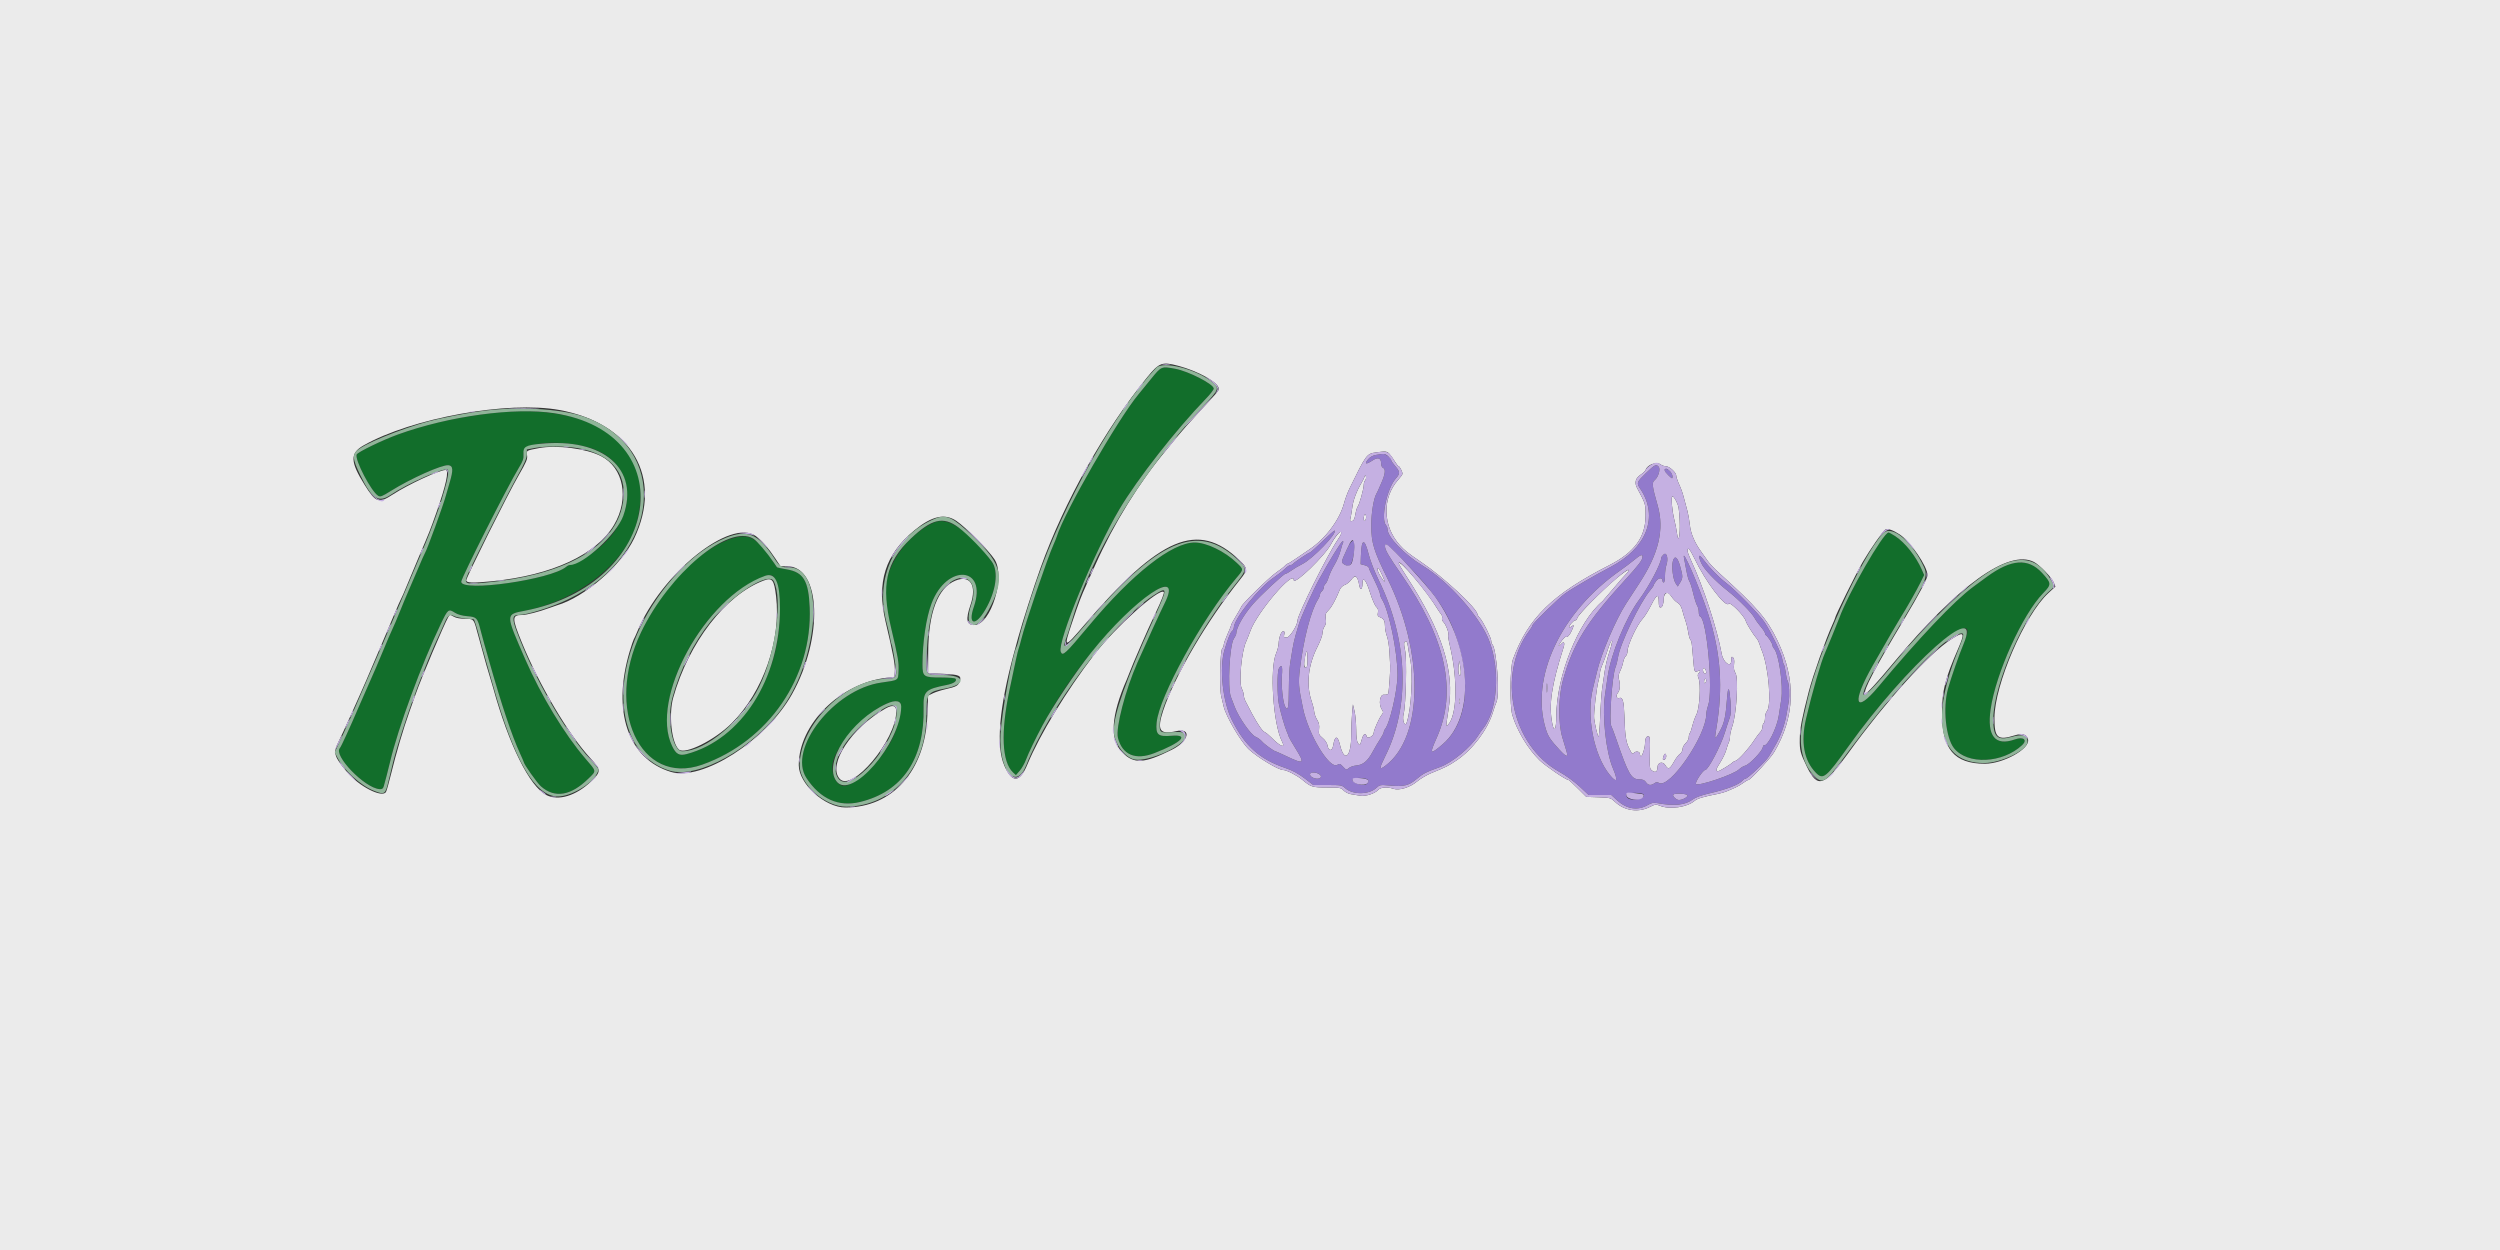 <svg id="svg" version="1.1" xmlns="http://www.w3.org/2000/svg" xmlns:xlink="http://www.w3.org/1999/xlink" width="400" height="200" viewBox="0, 0, 400,200"><rect x="0" y="0" width="400" height="200" fill="#333333" stroke="none"/><g id="svgg"><path id="path0" d="M184.174 60.622 C 183.363 61.624,182.464 62.726,182.177 63.072 C 178.902 67.002,170.296 81.964,169.103 85.802 C 169.017 86.076,168.783 86.660,168.581 87.100 C 167.640 89.156,163.986 99.880,163.403 102.300 C 163.270 102.850,163.081 103.525,162.982 103.800 C 162.823 104.245,162.487 105.758,161.497 110.502 C 160.098 117.195,160.310 121.919,162.084 123.585 L 162.544 124.017 163.151 123.325 C 163.486 122.944,163.954 122.108,164.193 121.466 C 164.556 120.487,165.717 118.085,166.834 116.000 C 171.417 107.445,178.772 98.628,184.631 94.667 C 186.944 93.103,187.662 93.887,186.339 96.532 C 185.706 97.796,183.348 102.941,181.999 106.000 C 180.069 110.375,178.477 116.487,178.865 118.032 C 179.556 120.783,181.673 121.679,184.700 120.500 C 189.066 118.800,190.371 117.476,187.441 117.721 C 185.264 117.902,184.891 117.573,185.063 115.623 C 185.424 111.515,192.347 98.949,197.808 92.491 C 199.015 91.063,199.013 91.135,197.875 90.045 C 195.966 88.216,193.032 86.800,191.150 86.800 C 187.536 86.800,181.198 91.775,174.320 100.011 C 170.415 104.687,170.018 105.056,169.719 104.279 C 169.130 102.744,175.084 88.282,179.105 81.481 C 181.943 76.681,188.180 68.710,192.939 63.800 C 193.632 63.085,194.200 62.355,194.200 62.178 C 194.200 61.470,190.177 59.400,188.023 59.000 C 185.827 58.593,185.810 58.600,184.174 60.622 M77.800 66.209 C 72.274 66.946,68.075 67.928,63.702 69.507 C 61.198 70.411,57.208 72.346,57.062 72.727 C 56.742 73.560,59.383 78.625,60.500 79.322 C 60.850 79.541,61.100 79.447,62.500 78.571 C 65.720 76.556,70.730 74.319,71.756 74.437 C 72.506 74.524,72.548 75.183,71.936 77.247 C 71.666 78.156,71.398 79.080,71.340 79.300 C 70.944 80.801,68.299 88.065,67.990 88.500 C 67.912 88.610,67.375 89.825,66.797 91.200 C 66.218 92.575,65.543 94.150,65.295 94.700 C 65.048 95.250,64.469 96.639,64.009 97.788 C 63.549 98.936,62.993 100.241,62.774 100.688 C 62.554 101.134,61.895 102.670,61.308 104.100 C 60.722 105.530,59.776 107.735,59.207 109.000 C 58.637 110.265,57.807 112.155,57.361 113.200 C 56.007 116.378,54.579 119.489,54.384 119.690 C 53.277 120.831,58.352 126.091,60.724 126.262 C 61.136 126.291,61.290 126.187,61.405 125.800 C 61.613 125.095,62.133 123.083,62.412 121.900 C 63.689 116.476,67.468 106.193,70.516 99.850 C 71.680 97.428,71.745 97.377,72.800 98.045 C 73.259 98.335,73.947 98.524,74.798 98.594 C 76.262 98.713,76.401 98.865,76.905 100.879 C 77.045 101.440,77.302 102.395,77.476 103.000 C 77.649 103.605,78.009 104.865,78.274 105.800 C 80.285 112.888,81.910 117.744,83.205 120.542 C 83.532 121.249,83.800 121.872,83.800 121.925 C 83.800 122.249,85.950 125.290,86.554 125.820 C 88.764 127.761,91.343 127.337,94.155 124.569 C 95.459 123.285,95.494 123.502,93.625 121.329 C 90.340 117.510,86.554 111.261,84.064 105.545 C 80.827 98.116,80.828 98.324,84.000 97.711 C 92.457 96.077,100.118 90.063,101.847 83.700 C 105.214 71.312,95.040 63.912,77.800 66.209 M93.200 71.336 C 102.886 73.329,102.684 84.495,92.869 89.650 C 92.084 90.063,91.327 90.400,91.187 90.400 C 91.046 90.400,90.789 90.522,90.616 90.671 C 88.214 92.730,73.800 94.791,73.800 93.075 C 73.800 92.476,81.206 77.813,82.971 74.919 C 83.685 73.747,83.805 73.399,83.757 72.626 C 83.651 70.923,88.181 70.304,93.200 71.336 M149.451 83.594 C 145.674 85.308,142.408 89.449,141.794 93.300 C 141.502 95.127,141.666 96.611,142.589 100.500 C 143.702 105.192,143.834 105.965,143.764 107.396 C 143.690 108.895,143.806 108.818,141.000 109.213 C 133.459 110.274,125.962 119.851,129.038 124.495 C 131.255 127.842,134.181 129.148,137.600 128.319 C 144.413 126.666,147.955 121.401,147.773 113.197 C 147.716 110.605,148.059 110.268,151.435 109.602 C 152.578 109.376,153.144 108.994,152.905 108.609 C 152.829 108.485,151.906 108.400,150.633 108.400 C 147.765 108.400,147.600 108.286,147.600 106.310 C 147.600 102.770,148.187 98.814,149.050 96.542 C 151.496 90.098,158.055 90.624,155.817 97.085 C 154.817 99.969,156.047 100.294,157.641 97.567 C 159.385 94.584,159.817 91.394,158.687 89.856 C 155.073 84.938,151.631 82.604,149.451 83.594 M301.366 85.980 C 299.809 87.804,295.334 95.968,294.282 98.901 C 294.095 99.422,292.230 103.982,291.992 104.500 C 291.374 105.843,289.920 110.894,288.967 115.000 C 288.096 118.756,288.632 121.682,290.550 123.650 C 291.692 124.822,292.167 124.437,295.717 119.465 C 301.559 111.284,308.937 103.367,312.731 101.208 C 314.962 99.939,315.298 100.359,314.180 103.022 C 313.440 104.783,312.147 108.503,311.668 110.249 C 310.838 113.268,311.325 118.034,312.633 119.697 C 314.764 122.406,320.433 122.153,323.550 119.209 C 324.438 118.371,323.742 117.826,322.393 118.303 C 319.218 119.423,317.891 117.787,318.498 113.500 C 319.310 107.773,323.602 98.287,326.919 94.890 C 328.264 93.511,328.251 93.310,326.709 91.645 C 324.500 89.258,321.792 89.453,317.921 92.277 C 317.580 92.526,316.580 93.260,315.700 93.908 C 312.711 96.109,307.049 102.073,300.543 109.873 C 296.757 114.414,296.229 112.468,299.629 106.500 C 301.890 102.531,303.573 99.630,304.085 98.821 C 305.013 97.356,306.707 94.370,307.302 93.152 L 307.863 92.004 307.491 91.152 C 306.554 89.004,304.774 86.766,303.211 85.768 C 302.096 85.056,302.160 85.049,301.366 85.980 M117.400 86.087 C 112.232 87.527,106.129 93.740,102.558 101.194 C 96.697 113.431,102.444 125.854,112.346 122.349 C 122.981 118.584,130.011 108.304,129.551 97.190 C 129.375 92.945,128.554 91.563,125.937 91.111 C 125.078 90.963,124.351 90.809,124.323 90.771 C 124.294 90.732,124.056 90.385,123.795 90.000 C 121.112 86.054,119.987 85.366,117.400 86.087 M123.882 92.380 C 125.045 93.665,125.109 100.129,124.002 104.432 C 121.863 112.741,116.525 118.870,109.879 120.648 C 108.688 120.966,108.163 120.679,107.534 119.364 C 104.173 112.345,111.567 97.510,120.700 92.946 C 122.891 91.852,123.332 91.773,123.882 92.380 M143.884 112.321 C 144.437 112.534,144.123 114.892,143.240 117.167 C 141.670 121.209,136.709 126.186,134.742 125.693 C 133.590 125.403,132.864 123.454,133.296 121.814 C 134.395 117.648,141.399 111.368,143.884 112.321 " stroke="none" fill="#126e2b" fill-rule="evenodd"></path><path id="path1" d="M0.000 100.000 L 0.000 200.000 200.000 200.000 L 400.000 200.000 400.000 100.000 L 400.000 0.000 200.000 0.000 L 0.000 0.000 0.000 100.000 M188.487 58.521 C 191.742 59.381,195.000 61.216,195.000 62.189 C 195.000 62.529,195.031 62.492,191.604 66.200 C 190.333 67.575,188.935 69.149,188.497 69.699 C 188.059 70.248,187.248 71.238,186.695 71.899 C 182.278 77.178,178.235 83.711,175.242 90.400 C 175.021 90.895,174.423 92.229,173.914 93.365 C 172.869 95.695,172.734 96.050,171.480 99.776 C 170.137 103.764,170.250 103.782,173.422 100.078 C 185.611 85.848,191.651 83.291,198.250 89.567 C 199.658 90.906,199.674 91.165,198.437 92.703 C 193.121 99.314,187.924 108.181,186.085 113.776 C 185.075 116.847,185.560 117.591,188.177 116.988 C 190.739 116.397,190.236 118.591,187.496 119.959 C 183.047 122.179,181.452 122.271,179.596 120.415 C 177.510 118.329,177.734 114.554,180.291 108.700 C 180.435 108.370,180.668 107.785,180.808 107.400 C 180.948 107.015,181.223 106.336,181.418 105.891 C 181.613 105.447,182.186 104.113,182.693 102.928 C 183.199 101.742,184.238 99.453,185.001 97.841 C 185.851 96.046,186.317 94.837,186.204 94.724 C 185.496 94.016,178.436 100.363,175.108 104.700 C 170.613 110.558,166.366 117.533,164.394 122.293 C 163.159 125.275,161.953 125.352,160.704 122.528 C 159.332 119.425,159.855 113.256,162.232 104.500 C 162.441 103.730,162.746 102.605,162.911 102.000 C 163.555 99.630,165.375 93.960,166.506 90.800 C 170.267 80.291,176.823 68.594,183.596 60.305 C 185.465 58.018,185.935 57.846,188.487 58.521 M89.511 65.601 C 101.083 67.718,106.137 76.411,101.463 86.160 C 99.384 90.496,93.534 95.557,89.100 96.856 C 88.880 96.921,88.295 97.124,87.800 97.308 C 86.261 97.881,84.235 98.400,83.541 98.400 C 81.888 98.400,81.883 98.852,83.497 102.800 C 86.308 109.675,90.973 117.546,94.490 121.344 C 96.193 123.184,96.200 123.459,94.582 125.017 C 92.189 127.323,89.348 128.194,87.423 127.212 C 84.737 125.842,81.414 119.160,78.912 110.100 C 78.730 109.440,78.489 108.630,78.378 108.300 C 78.266 107.970,78.012 107.115,77.813 106.400 C 76.902 103.132,76.541 101.824,76.279 100.834 C 75.808 99.056,75.750 99.000,74.374 99.000 C 73.579 99.000,72.957 98.879,72.567 98.650 C 71.993 98.312,71.965 98.313,71.742 98.700 C 71.040 99.917,67.418 108.463,66.530 111.000 C 66.357 111.495,65.894 112.800,65.502 113.900 C 64.522 116.647,63.363 120.576,62.582 123.800 C 62.223 125.285,61.844 126.613,61.740 126.750 C 61.045 127.670,57.457 125.817,55.548 123.552 C 53.411 121.016,53.258 120.467,54.177 118.644 C 54.494 118.015,55.357 116.150,56.094 114.500 C 56.832 112.850,57.555 111.230,57.703 110.900 C 58.278 109.614,58.792 108.425,59.561 106.600 C 60.002 105.555,60.788 103.710,61.307 102.500 C 61.827 101.290,62.644 99.355,63.122 98.200 C 63.601 97.045,64.088 95.936,64.206 95.737 C 64.324 95.537,64.677 94.727,64.991 93.937 C 65.305 93.146,66.253 90.880,67.098 88.900 C 68.708 85.126,68.858 84.745,69.825 82.000 C 71.362 77.636,71.888 75.200,71.293 75.200 C 70.304 75.200,65.291 77.526,62.843 79.121 C 60.581 80.594,60.134 80.443,58.352 77.600 C 56.014 73.871,55.974 72.516,58.166 71.270 C 65.887 66.879,81.283 64.095,89.511 65.601 M86.213 71.701 C 84.171 72.092,84.204 72.071,84.332 72.857 C 84.426 73.435,84.231 73.900,83.010 76.017 C 81.226 79.111,74.599 92.375,74.600 92.850 C 74.600 93.277,75.624 93.311,78.800 92.990 C 88.335 92.027,95.437 88.737,98.248 83.981 C 100.726 79.788,99.787 74.830,96.164 72.982 C 93.763 71.757,89.075 71.154,86.213 71.701 M222.333 72.650 C 222.554 72.898,222.937 73.438,223.184 73.850 C 223.431 74.263,223.701 74.600,223.784 74.600 C 223.946 74.600,224.400 75.491,224.400 75.809 C 224.400 75.913,224.098 76.337,223.729 76.749 C 221.118 79.670,221.213 84.133,223.953 87.208 C 224.702 88.049,225.288 88.513,227.400 89.941 C 231.026 92.392,236.400 97.397,236.400 98.323 C 236.400 98.406,236.573 98.660,236.783 98.887 C 237.292 99.435,238.600 102.067,238.600 102.544 C 238.600 102.751,238.680 103.006,238.778 103.110 C 239.479 103.859,239.994 111.224,239.425 112.353 C 239.329 112.544,239.087 113.240,238.888 113.900 C 238.039 116.719,235.633 119.922,233.070 121.647 C 231.703 122.567,231.449 122.694,229.000 123.696 C 228.285 123.988,227.273 124.586,226.752 125.024 C 225.601 125.991,223.861 126.530,222.934 126.207 C 221.986 125.877,220.905 125.953,220.521 126.377 C 219.979 126.976,218.488 127.460,217.639 127.313 C 217.233 127.242,216.570 127.134,216.167 127.073 C 215.763 127.011,215.230 126.745,214.982 126.481 C 214.559 126.030,214.393 126.000,212.352 126.000 C 209.984 126.000,209.774 125.935,208.378 124.776 C 207.493 124.040,205.854 123.200,205.304 123.200 C 204.553 123.200,201.225 121.201,199.835 119.915 C 198.559 118.735,196.116 114.575,195.779 113.009 C 195.695 112.619,195.523 111.895,195.396 111.400 C 195.087 110.195,195.215 104.105,195.556 103.764 C 195.690 103.630,195.800 103.356,195.800 103.156 C 195.800 102.955,196.070 102.196,196.400 101.468 C 196.730 100.740,197.000 100.069,197.000 99.976 C 197.000 99.883,197.345 99.243,197.767 98.554 C 198.189 97.864,198.571 97.188,198.617 97.052 C 198.777 96.573,203.112 92.343,204.208 91.597 C 204.817 91.182,205.436 90.698,205.583 90.521 C 205.729 90.344,205.919 90.200,206.004 90.200 C 206.090 90.200,206.686 89.837,207.330 89.393 C 207.973 88.950,208.950 88.285,209.500 87.916 C 212.099 86.172,214.359 83.150,215.055 80.489 C 215.226 79.835,215.608 78.805,215.904 78.200 C 218.589 72.701,218.668 72.593,220.157 72.385 C 221.744 72.164,221.916 72.185,222.333 72.650 M265.688 74.306 C 265.902 74.468,266.291 74.600,266.554 74.600 C 267.100 74.600,268.200 75.605,268.200 76.104 C 268.200 76.289,268.344 76.768,268.520 77.170 C 269.081 78.448,269.163 78.677,269.463 79.800 C 269.624 80.405,269.865 81.305,269.998 81.800 C 270.131 82.295,270.301 83.285,270.377 84.000 C 270.522 85.362,271.163 86.868,272.207 88.300 C 272.528 88.740,273.006 89.415,273.271 89.800 C 273.535 90.185,274.350 91.040,275.083 91.700 C 281.108 97.131,282.707 98.985,284.394 102.496 C 287.411 108.780,287.224 114.752,283.833 120.385 C 283.252 121.351,280.048 124.800,279.733 124.800 C 279.625 124.800,279.259 125.011,278.919 125.269 C 278.578 125.527,277.985 125.875,277.600 126.041 C 277.215 126.208,276.630 126.460,276.300 126.602 C 275.970 126.743,275.340 126.929,274.900 127.014 C 272.621 127.455,271.554 127.770,271.149 128.125 C 269.951 129.171,267.133 129.573,265.578 128.919 C 264.963 128.661,264.836 128.677,263.962 129.119 C 262.107 130.059,259.926 129.736,258.400 128.295 C 257.721 127.653,257.643 127.631,255.755 127.567 L 253.810 127.500 252.450 126.150 C 251.702 125.408,251.039 124.800,250.977 124.800 C 250.558 124.800,247.292 122.579,246.331 121.641 C 244.487 119.842,242.703 116.882,241.967 114.400 C 241.539 112.956,241.601 106.771,242.056 105.524 C 244.483 98.880,248.378 95.081,257.561 90.397 C 261.474 88.401,263.265 85.964,263.287 82.600 C 263.301 80.605,263.329 80.698,261.924 78.064 C 261.471 77.216,261.678 76.482,262.525 75.935 C 262.895 75.696,263.248 75.348,263.309 75.163 C 263.576 74.345,265.042 73.817,265.688 74.306 M218.316 76.300 C 218.236 76.520,218.037 76.925,217.873 77.200 C 217.081 78.532,216.527 79.976,216.385 81.082 C 216.298 81.752,216.164 82.556,216.087 82.870 C 215.967 83.356,216.001 83.429,216.319 83.368 C 216.593 83.315,216.735 83.034,216.858 82.304 C 216.949 81.758,217.113 81.205,217.221 81.075 C 217.489 80.752,218.200 78.222,218.200 77.591 C 218.200 77.310,218.298 76.982,218.419 76.861 C 218.539 76.741,218.598 76.475,218.550 76.271 C 218.467 75.922,218.453 75.923,218.316 76.300 M267.503 80.750 C 267.567 81.493,267.746 82.595,267.901 83.200 C 268.057 83.805,268.242 84.746,268.311 85.292 C 268.545 87.131,268.850 85.769,268.751 83.330 C 268.679 81.557,268.572 80.926,268.226 80.250 C 267.593 79.013,267.369 79.168,267.503 80.750 M218.350 82.314 C 218.268 82.398,218.200 82.695,218.200 82.973 C 218.200 83.337,218.261 83.419,218.417 83.263 C 218.536 83.144,218.604 82.847,218.567 82.604 C 218.530 82.361,218.433 82.231,218.350 82.314 M153.003 83.334 C 154.474 84.319,158.146 88.013,159.118 89.486 C 160.932 92.235,158.546 100.000,155.887 100.000 C 154.627 100.000,154.472 99.158,155.287 96.755 C 156.339 93.657,155.231 91.914,152.844 92.910 C 150.039 94.080,148.545 98.048,148.515 104.400 L 148.500 107.700 150.825 107.805 C 153.508 107.926,153.885 108.095,153.560 109.028 C 153.321 109.713,153.007 109.884,151.255 110.280 C 150.571 110.435,149.671 110.728,149.255 110.931 L 148.500 111.300 148.375 114.500 C 148.028 123.331,142.801 129.200,135.282 129.200 C 131.976 129.200,127.800 125.415,127.800 122.418 C 127.800 115.873,134.449 109.279,141.900 108.436 L 143.100 108.300 143.166 107.500 C 143.251 106.462,142.936 104.746,141.697 99.500 C 140.203 93.175,141.615 88.711,146.340 84.826 C 149.093 82.563,151.159 82.100,153.003 83.334 M303.947 85.512 C 305.662 86.639,308.400 90.647,308.400 92.029 C 308.400 92.559,307.083 95.041,304.595 99.200 C 299.980 106.915,298.076 110.543,298.449 110.915 C 298.621 111.088,300.176 109.410,303.043 105.957 C 313.244 93.670,321.392 87.829,325.423 89.912 C 326.331 90.380,328.257 92.371,328.597 93.192 L 328.871 93.853 327.753 94.877 C 323.967 98.345,319.135 109.521,319.111 114.867 C 319.096 118.058,319.624 118.517,322.327 117.665 C 323.597 117.265,324.274 117.470,324.487 118.319 C 324.854 119.783,320.549 122.200,317.573 122.200 C 312.694 122.200,310.697 119.840,310.718 114.100 C 310.731 110.478,311.189 108.657,313.323 103.740 C 314.456 101.130,314.292 100.935,312.135 102.324 C 308.589 104.606,301.816 112.101,295.800 120.400 C 291.831 125.875,290.824 126.213,289.090 122.651 C 288.048 120.511,287.935 120.068,287.964 118.200 C 287.991 116.505,288.263 115.077,289.411 110.600 C 290.045 108.132,292.127 102.256,293.213 99.872 C 293.426 99.404,293.600 98.974,293.600 98.915 C 293.600 98.571,296.883 91.919,298.047 89.905 C 299.137 88.019,301.334 84.861,301.648 84.729 C 302.095 84.541,302.875 84.807,303.947 85.512 M213.908 85.627 C 213.618 85.971,213.209 86.590,212.999 87.001 C 212.046 88.869,207.000 93.747,207.000 92.800 C 207.000 91.101,201.196 97.894,200.080 100.900 C 199.793 101.670,199.492 102.435,199.409 102.601 C 198.667 104.082,198.179 109.192,198.685 110.172 C 198.858 110.506,199.000 110.973,199.000 111.209 C 199.000 111.445,199.120 111.877,199.267 112.169 C 200.812 115.243,201.887 116.971,202.363 117.147 C 202.549 117.216,203.032 117.610,203.437 118.023 C 204.852 119.464,205.714 119.788,205.130 118.659 C 203.695 115.884,203.103 106.967,204.191 104.500 C 204.385 104.060,204.558 103.385,204.576 103.000 C 204.623 101.980,204.987 101.000,205.319 101.000 C 205.527 101.000,205.573 101.140,205.482 101.500 C 205.372 101.938,205.422 102.000,205.879 102.000 C 206.362 102.000,207.600 100.039,207.600 99.275 C 207.600 98.359,212.421 88.697,214.062 86.322 C 214.913 85.092,214.797 84.570,213.908 85.627 M120.932 85.774 C 121.891 86.468,122.926 87.656,124.042 89.341 L 124.876 90.600 125.948 90.600 C 131.357 90.600,131.789 102.014,126.722 111.074 C 122.584 118.474,112.364 125.029,107.341 123.505 C 100.478 121.422,97.885 113.824,100.754 104.200 C 101.033 103.265,101.322 102.410,101.396 102.300 C 101.471 102.190,101.736 101.605,101.987 101.000 C 105.806 91.763,116.896 82.850,120.932 85.774 M270.000 88.125 C 270.000 88.304,270.258 89.002,270.572 89.675 C 272.550 93.907,274.737 100.574,275.477 104.626 C 275.736 106.050,277.000 106.921,277.000 105.676 C 277.000 105.083,277.050 104.993,277.275 105.179 C 277.465 105.337,277.519 105.684,277.449 106.300 C 277.379 106.925,277.446 107.341,277.674 107.688 C 278.192 108.479,277.860 114.181,277.182 116.153 C 276.972 116.763,276.800 117.520,276.800 117.834 C 276.800 118.148,276.718 118.562,276.619 118.753 C 276.519 118.944,276.333 119.490,276.206 119.966 C 276.078 120.443,275.665 121.316,275.287 121.907 C 274.545 123.067,274.451 123.400,274.866 123.400 C 275.116 123.400,276.983 122.268,277.200 121.984 C 277.255 121.913,277.486 121.796,277.713 121.725 C 278.185 121.578,279.809 119.767,280.700 118.395 C 281.030 117.886,281.457 117.313,281.650 117.121 C 281.843 116.929,282.000 116.558,282.000 116.298 C 282.000 116.037,282.090 115.768,282.200 115.700 C 282.310 115.632,282.400 115.251,282.400 114.854 C 282.400 114.457,282.529 113.989,282.687 113.814 C 283.492 112.925,282.987 106.746,281.893 104.100 C 281.756 103.770,281.579 103.275,281.499 103.000 C 281.418 102.725,281.236 102.365,281.094 102.200 C 280.528 101.544,279.446 99.812,279.325 99.369 C 279.098 98.536,276.844 96.249,276.597 96.600 C 276.099 97.307,272.861 93.028,271.110 89.350 C 270.405 87.869,270.000 87.422,270.000 88.125 M223.800 90.156 C 223.800 90.241,224.353 91.164,225.030 92.206 C 230.758 101.028,232.751 107.280,231.787 113.400 C 231.321 116.356,231.323 116.328,231.652 116.000 C 233.135 114.521,233.284 108.793,231.982 103.325 C 231.776 102.459,231.656 101.671,231.716 101.574 C 231.875 101.317,231.370 99.958,230.963 99.549 C 230.771 99.355,230.666 99.062,230.729 98.896 C 230.793 98.730,230.726 98.451,230.580 98.276 C 230.435 98.101,230.222 97.802,230.108 97.611 C 228.310 94.616,223.800 89.286,223.800 90.156 M220.404 91.100 C 220.403 91.320,220.671 91.905,221.000 92.400 C 221.695 93.446,221.755 93.380,221.212 92.167 C 220.652 90.915,220.407 90.592,220.404 91.100 M258.596 92.570 C 256.210 94.575,252.469 98.371,252.359 98.900 C 252.314 99.120,252.174 99.279,252.050 99.254 C 251.800 99.203,250.935 100.202,251.092 100.359 C 251.146 100.413,251.328 100.343,251.495 100.204 C 251.873 99.891,251.875 99.972,251.512 100.841 C 251.209 101.566,250.741 102.074,250.552 101.885 C 250.424 101.758,249.397 103.044,249.407 103.319 C 249.410 103.418,249.583 103.297,249.790 103.049 C 250.225 102.527,250.421 102.809,250.170 103.596 C 248.221 109.704,247.765 112.824,248.380 115.835 C 248.676 117.282,249.000 116.675,249.004 114.667 C 249.015 108.191,252.521 99.437,256.399 96.200 C 256.465 96.145,257.273 95.200,258.194 94.100 C 259.116 93.000,260.043 91.947,260.255 91.759 C 260.466 91.572,260.606 91.319,260.566 91.198 C 260.526 91.077,259.639 91.694,258.596 92.570 M216.175 92.791 C 215.934 93.117,215.482 93.472,215.169 93.581 C 214.843 93.694,214.504 94.018,214.372 94.339 C 213.701 95.984,213.093 97.095,212.576 97.624 C 212.074 98.138,212.014 98.318,212.122 98.991 C 212.210 99.543,212.153 99.900,211.923 100.228 C 211.745 100.482,211.600 100.964,211.600 101.300 C 211.600 101.636,211.252 102.591,210.827 103.422 C 209.283 106.441,208.947 109.595,209.886 112.262 C 210.072 112.792,210.246 113.512,210.273 113.862 C 210.300 114.213,210.508 114.797,210.735 115.161 C 211.044 115.654,211.124 116.037,211.052 116.674 C 210.965 117.451,211.017 117.578,211.628 118.090 C 212.039 118.434,212.339 118.894,212.400 119.274 C 212.556 120.244,213.160 120.222,213.317 119.241 C 213.571 117.648,214.022 117.623,214.396 119.183 C 215.098 122.109,216.192 121.149,216.199 117.600 C 216.201 116.445,216.263 114.870,216.336 114.100 L 216.468 112.700 216.726 113.800 C 216.867 114.405,216.987 115.715,216.992 116.712 C 216.997 117.956,217.089 118.645,217.286 118.912 C 217.595 119.332,217.566 119.366,217.947 118.113 C 218.167 117.387,218.512 117.241,218.661 117.811 C 218.788 118.298,219.780 117.795,219.794 117.237 C 219.803 116.834,220.630 114.958,221.030 114.432 C 221.353 114.008,221.357 113.921,221.081 113.499 C 220.535 112.665,220.773 111.087,221.435 111.155 C 221.729 111.186,222.030 111.113,222.104 110.993 C 222.218 110.810,222.482 107.104,222.425 106.500 C 222.414 106.390,222.368 105.490,222.323 104.500 C 222.277 103.510,222.096 102.306,221.920 101.825 C 221.744 101.344,221.600 100.653,221.600 100.291 C 221.600 99.361,221.419 98.997,220.849 98.780 C 220.433 98.623,220.371 98.497,220.466 98.018 C 220.549 97.603,220.475 97.348,220.195 97.095 C 219.982 96.903,219.531 95.858,219.191 94.773 C 218.574 92.800,218.004 92.120,217.997 93.350 C 217.991 94.337,217.648 94.564,217.490 93.686 C 217.202 92.095,216.861 91.863,216.175 92.791 M122.200 92.886 C 116.087 95.176,110.190 102.808,107.717 111.631 C 106.961 114.329,107.453 118.862,108.617 119.916 C 109.585 120.792,114.343 118.430,117.071 115.719 C 122.094 110.728,125.009 102.388,124.170 95.407 C 123.849 92.735,123.567 92.374,122.200 92.886 M266.443 95.038 C 266.309 95.171,266.199 95.510,266.197 95.790 C 266.193 96.609,265.975 97.200,265.677 97.200 C 265.483 97.200,265.400 96.935,265.400 96.312 C 265.400 94.921,265.079 95.052,264.200 96.801 C 263.753 97.690,263.130 98.686,262.816 99.014 C 261.946 99.925,260.400 103.232,260.400 104.182 C 260.400 104.495,260.274 104.855,260.121 104.983 C 259.967 105.110,259.780 105.544,259.704 105.948 C 259.629 106.351,259.409 107.001,259.215 107.391 C 258.983 107.860,258.914 108.269,259.012 108.600 C 259.271 109.474,259.211 110.457,258.876 110.827 C 258.509 111.232,258.641 111.848,259.060 111.688 C 259.631 111.469,259.831 112.161,259.907 114.615 C 260.003 117.682,260.151 118.696,260.651 119.700 C 261.159 120.721,261.136 120.702,261.493 120.406 C 261.860 120.101,262.400 120.273,262.400 120.694 C 262.400 120.862,262.476 121.000,262.568 121.000 C 262.779 121.000,263.200 119.628,263.200 118.943 C 263.200 118.216,263.396 117.800,263.739 117.800 C 263.988 117.800,264.026 118.211,263.976 120.402 C 263.919 122.928,263.930 123.014,264.380 123.329 C 264.885 123.682,265.191 123.469,265.197 122.761 C 265.204 121.984,266.038 121.756,266.442 122.421 C 266.914 123.197,267.157 123.103,267.826 121.888 C 268.124 121.347,268.555 120.780,268.784 120.628 C 269.015 120.474,269.200 120.136,269.200 119.866 C 269.200 119.599,269.425 119.172,269.700 118.918 C 269.975 118.663,270.200 118.235,270.200 117.967 C 270.200 117.699,270.278 117.395,270.373 117.290 C 270.468 117.186,270.653 116.650,270.784 116.100 C 270.915 115.550,271.208 114.740,271.435 114.300 C 271.931 113.339,272.155 109.486,271.770 108.539 C 271.599 108.118,271.600 107.920,271.771 107.749 C 272.132 107.388,272.038 107.165,271.620 107.389 C 271.127 107.653,271.067 107.485,270.896 105.375 C 270.682 102.737,270.665 102.619,270.452 102.352 C 270.341 102.214,270.186 101.653,270.107 101.107 C 270.027 100.562,269.845 99.797,269.701 99.407 C 269.557 99.018,269.326 98.260,269.186 97.721 C 269.009 97.039,268.776 96.652,268.416 96.444 C 268.132 96.280,267.720 95.871,267.500 95.537 C 267.032 94.824,266.776 94.704,266.443 95.038 M257.658 102.831 C 257.532 103.089,257.279 103.795,257.096 104.400 C 256.914 105.005,256.592 105.882,256.382 106.348 C 256.172 106.814,256.000 107.400,256.000 107.649 C 256.000 107.899,255.908 108.417,255.795 108.801 C 255.460 109.946,254.956 114.209,255.065 114.982 C 255.223 116.104,255.577 117.603,255.746 117.863 C 255.831 117.994,255.957 116.570,256.027 114.700 C 256.096 112.830,256.248 110.715,256.363 110.000 C 256.479 109.285,256.660 108.070,256.766 107.300 C 256.872 106.530,257.198 105.195,257.490 104.332 C 258.012 102.795,258.111 101.907,257.658 102.831 M224.694 102.809 C 224.623 102.925,224.676 103.481,224.811 104.046 C 225.127 105.361,224.954 112.868,224.576 114.251 C 224.314 115.211,224.787 116.461,225.081 115.586 C 225.826 113.364,226.123 107.679,225.612 105.413 C 225.499 104.911,225.354 104.072,225.291 103.550 C 225.180 102.635,224.966 102.370,224.694 102.809 M208.930 104.550 C 208.604 105.730,208.584 106.800,208.888 106.800 C 209.139 106.800,209.200 106.545,209.200 105.500 C 209.200 104.200,209.112 103.891,208.930 104.550 M233.369 106.500 C 233.312 106.940,233.329 107.525,233.408 107.800 C 233.654 108.661,233.841 107.783,233.646 106.680 L 233.473 105.700 233.369 106.500 M272.524 106.961 C 272.369 107.211,272.578 107.800,272.821 107.800 C 273.047 107.800,273.047 107.384,272.822 107.029 C 272.714 106.858,272.603 106.833,272.524 106.961 M272.655 109.004 C 272.638 109.227,272.709 109.356,272.812 109.293 C 273.039 109.152,273.064 108.600,272.843 108.600 C 272.756 108.600,272.671 108.782,272.655 109.004 M247.462 110.100 C 247.463 110.760,247.500 111.006,247.545 110.646 C 247.589 110.287,247.589 109.747,247.543 109.446 C 247.497 109.146,247.461 109.440,247.462 110.100 M233.446 112.200 C 233.446 112.585,233.488 112.743,233.538 112.550 C 233.588 112.358,233.588 112.043,233.538 111.850 C 233.488 111.658,233.446 111.815,233.446 112.200 M141.692 113.358 C 136.230 116.425,132.350 122.371,134.350 124.609 C 136.332 126.828,143.400 118.397,143.400 113.815 C 143.400 112.869,142.832 112.718,141.692 113.358 M266.600 120.988 C 266.600 121.354,266.266 121.733,266.095 121.561 C 265.957 121.424,266.239 120.600,266.423 120.600 C 266.520 120.600,266.600 120.775,266.600 120.988 " stroke="none" fill="#ebebeb" fill-rule="evenodd"></path><path id="path2" d="M220.111 72.798 C 219.600 72.896,219.161 73.152,218.864 73.525 C 218.253 74.289,218.578 74.353,219.609 73.671 C 220.530 73.061,221.000 73.279,221.000 74.317 C 221.000 74.559,221.147 74.813,221.326 74.882 C 221.728 75.036,221.620 75.917,221.040 77.212 C 220.822 77.701,220.589 78.235,220.523 78.400 C 220.457 78.565,220.323 78.835,220.225 79.000 C 219.785 79.743,219.400 82.097,219.402 84.033 C 219.406 86.857,219.778 88.085,221.990 92.568 C 227.870 104.482,227.745 117.876,221.712 122.478 C 220.637 123.297,220.628 123.022,221.661 120.952 C 225.689 112.875,225.266 102.257,220.537 92.700 C 219.924 91.462,219.249 89.713,218.993 88.700 C 218.316 86.020,217.831 86.124,217.741 88.969 L 217.700 90.266 218.350 90.439 C 218.707 90.534,219.000 90.706,219.000 90.822 C 219.000 90.937,219.405 91.847,219.900 92.843 C 220.395 93.839,220.800 94.825,220.800 95.034 C 220.800 95.243,220.936 95.621,221.101 95.874 C 222.227 97.592,223.610 104.305,223.602 108.015 C 223.597 110.498,222.346 115.852,221.575 116.690 C 221.479 116.794,221.400 116.992,221.400 117.130 C 221.400 117.267,221.143 117.767,220.830 118.240 C 220.516 118.713,219.970 119.640,219.616 120.300 C 218.828 121.768,218.088 122.387,217.007 122.478 C 216.557 122.517,216.016 122.704,215.805 122.895 C 215.437 123.228,215.399 123.219,214.899 122.680 C 214.438 122.183,214.330 122.148,213.963 122.377 C 212.743 123.138,209.343 117.515,208.475 113.300 C 207.762 109.834,207.717 109.264,207.986 107.042 C 208.573 102.184,209.768 97.617,210.912 95.857 C 211.070 95.613,211.200 95.287,211.200 95.132 C 211.200 94.976,211.335 94.737,211.500 94.600 C 211.665 94.463,211.800 94.193,211.800 94.000 C 211.800 93.807,211.920 93.549,212.068 93.427 C 212.215 93.305,212.449 92.821,212.587 92.352 C 212.726 91.884,213.143 90.998,213.513 90.384 C 213.884 89.771,214.320 88.757,214.483 88.132 C 214.646 87.507,214.834 86.906,214.901 86.798 C 214.969 86.689,214.934 86.600,214.825 86.600 C 214.620 86.600,212.762 89.598,211.106 92.600 C 210.054 94.508,208.168 98.682,207.808 99.900 C 207.677 100.340,207.438 101.150,207.275 101.700 C 207.112 102.250,206.893 103.240,206.787 103.900 C 206.682 104.560,206.514 105.595,206.413 106.200 C 206.312 106.805,206.223 108.672,206.215 110.350 C 206.201 113.280,206.070 113.881,205.628 113.050 C 205.259 112.359,204.968 109.578,205.108 108.086 C 205.249 106.577,205.055 106.150,204.607 106.987 C 204.334 107.496,204.341 111.293,204.617 112.640 C 204.922 114.129,205.573 116.384,205.913 117.130 C 206.071 117.477,206.200 117.815,206.200 117.882 C 206.200 117.949,206.695 118.805,207.300 119.783 C 208.809 122.222,208.675 122.335,205.852 121.000 C 204.922 120.560,204.123 120.200,204.076 120.200 C 203.843 120.200,202.251 119.040,201.916 118.626 C 201.705 118.365,201.240 118.029,200.881 117.879 C 200.136 117.568,198.196 114.782,197.553 113.100 C 197.343 112.550,197.069 111.830,196.943 111.500 C 196.379 110.013,196.735 103.157,197.428 102.169 C 197.632 101.877,197.800 101.524,197.800 101.383 C 197.800 100.460,198.930 98.452,200.438 96.696 C 201.602 95.341,205.400 91.800,205.690 91.800 C 205.818 91.800,206.232 91.571,206.611 91.291 C 206.990 91.011,207.788 90.538,208.384 90.241 C 210.046 89.412,213.987 85.320,213.547 84.881 C 213.502 84.836,212.626 85.609,211.601 86.599 C 210.575 87.590,209.670 88.400,209.591 88.400 C 209.391 88.400,207.033 89.985,206.891 90.215 C 206.828 90.317,206.650 90.400,206.495 90.400 C 206.340 90.400,205.942 90.666,205.609 90.991 C 205.277 91.316,204.486 91.934,203.852 92.365 C 201.381 94.044,197.400 99.036,197.400 100.456 C 197.400 100.618,197.277 100.853,197.126 100.978 C 196.846 101.211,196.501 102.071,195.925 103.973 C 195.055 106.846,195.622 112.265,197.100 115.200 C 199.218 119.407,201.524 121.469,205.700 122.895 C 206.797 123.269,207.744 123.780,208.714 124.521 L 210.128 125.600 212.403 125.600 C 214.516 125.600,214.715 125.634,215.189 126.072 C 216.402 127.192,219.028 127.179,220.241 126.047 C 220.754 125.569,220.859 125.550,222.307 125.681 C 224.632 125.892,225.385 125.711,226.671 124.630 C 227.712 123.755,228.157 123.528,230.415 122.721 C 232.341 122.032,235.361 119.541,236.502 117.700 C 236.707 117.370,237.022 116.920,237.202 116.700 C 239.586 113.798,240.090 107.422,238.314 102.638 C 236.874 98.760,231.873 93.087,227.614 90.500 C 224.695 88.727,222.000 85.923,222.000 84.659 C 222.000 84.451,221.906 84.186,221.791 84.071 C 220.870 83.150,221.865 78.222,223.299 76.600 C 224.028 75.776,224.026 75.502,223.286 74.638 C 222.909 74.197,222.600 73.754,222.600 73.653 C 222.600 73.320,221.681 72.600,221.287 72.623 C 221.074 72.636,220.545 72.714,220.111 72.798 M263.346 75.707 C 261.847 77.162,261.811 77.262,262.453 78.222 C 265.438 82.690,263.486 87.716,257.575 90.782 C 255.202 92.012,251.548 94.147,250.389 94.979 C 249.347 95.728,245.200 99.774,245.200 100.043 C 245.200 100.144,244.986 100.513,244.723 100.863 C 239.436 107.926,241.822 119.233,249.501 123.500 C 250.546 124.080,251.903 125.065,252.740 125.850 L 254.179 127.200 255.994 127.200 L 257.809 127.200 258.659 127.983 C 260.280 129.478,262.032 129.758,263.680 128.785 C 264.242 128.454,264.575 128.388,265.153 128.495 C 267.949 129.011,269.630 128.825,270.929 127.855 C 271.292 127.583,272.306 127.214,273.329 126.980 C 276.262 126.309,278.267 125.543,278.816 124.881 C 278.944 124.726,279.139 124.600,279.248 124.600 C 279.614 124.600,282.620 121.744,283.019 121.018 C 283.235 120.623,283.660 119.895,283.962 119.400 C 284.823 117.989,285.554 116.006,285.843 114.300 C 285.937 113.750,286.092 112.850,286.190 112.300 C 286.372 111.271,286.259 109.255,285.999 108.900 C 285.919 108.790,285.790 108.207,285.714 107.605 C 285.637 107.003,285.503 106.418,285.415 106.305 C 285.327 106.192,285.204 105.766,285.141 105.357 C 285.015 104.535,283.457 101.312,282.358 99.600 C 281.560 98.358,277.617 94.323,276.100 93.197 C 275.075 92.435,273.556 90.870,272.512 89.499 C 271.802 88.566,271.647 88.811,272.173 90.036 C 272.607 91.049,274.421 92.961,276.503 94.600 C 278.197 95.933,280.316 98.081,280.745 98.900 C 280.917 99.230,281.361 99.854,281.729 100.286 C 282.098 100.718,282.400 101.183,282.400 101.319 C 282.400 101.455,282.468 101.597,282.550 101.633 C 282.807 101.748,283.600 102.970,283.600 103.252 C 283.600 103.399,283.693 103.613,283.808 103.728 C 284.601 104.521,285.354 109.670,285.003 111.900 C 284.899 112.560,284.720 113.730,284.604 114.500 C 284.308 116.475,282.779 119.514,282.219 119.242 C 282.154 119.210,282.071 119.370,282.036 119.596 C 281.942 120.195,279.890 122.334,279.257 122.493 C 278.960 122.568,278.508 122.838,278.252 123.094 C 277.444 123.901,271.758 125.838,271.362 125.442 C 271.143 125.223,272.473 123.200,272.835 123.200 C 273.309 123.200,275.320 119.365,275.982 117.200 C 276.234 116.375,276.572 115.347,276.733 114.915 C 276.954 114.321,276.991 113.690,276.888 112.315 C 276.700 109.832,276.484 109.605,276.326 111.727 C 276.107 114.679,275.897 115.644,275.195 116.945 C 274.378 118.459,274.297 118.421,274.596 116.665 C 275.731 110.000,275.346 104.522,273.299 98.200 C 271.886 93.838,268.935 87.067,269.464 89.400 C 269.526 89.675,269.687 90.530,269.822 91.300 C 269.956 92.070,270.171 92.835,270.299 93.000 C 270.427 93.165,270.700 94.020,270.906 94.900 C 271.112 95.780,271.398 96.678,271.541 96.895 C 271.683 97.111,271.800 97.576,271.800 97.928 C 271.800 98.279,271.896 98.599,272.013 98.638 C 273.098 98.999,274.136 110.562,273.294 112.900 C 273.136 113.340,273.005 113.958,273.003 114.273 C 272.985 117.755,267.092 126.303,265.428 125.264 C 265.169 125.102,264.984 125.117,264.702 125.323 C 264.155 125.723,263.691 125.664,263.350 125.150 C 263.128 124.816,262.856 124.700,262.300 124.700 C 260.998 124.700,260.527 123.878,258.581 118.200 C 258.260 117.265,257.911 116.348,257.805 116.163 C 257.420 115.489,257.948 108.065,258.473 106.780 C 258.626 106.406,258.812 105.676,258.887 105.157 C 259.192 103.036,262.400 96.368,264.040 94.443 C 264.348 94.082,264.600 93.711,264.600 93.620 C 264.600 93.529,264.783 93.221,265.007 92.936 C 265.423 92.407,266.000 92.399,266.000 92.921 C 266.000 93.075,266.090 93.200,266.200 93.200 C 266.310 93.200,266.400 92.718,266.400 92.130 C 266.400 91.541,266.500 90.774,266.621 90.425 C 266.977 89.404,266.687 88.259,266.187 88.712 C 265.974 88.904,265.800 89.143,265.800 89.242 C 265.800 90.108,263.869 93.784,262.303 95.900 C 260.112 98.859,257.732 104.658,257.213 108.300 C 257.087 109.180,256.898 110.509,256.792 111.254 C 256.321 114.569,256.949 120.315,258.070 122.944 C 258.934 124.972,258.710 125.395,257.537 123.950 C 255.002 120.827,253.775 114.489,254.867 110.166 C 255.043 109.470,255.333 108.270,255.513 107.500 C 256.187 104.604,258.514 99.153,260.175 96.578 C 260.486 96.095,261.437 94.636,262.287 93.336 C 265.414 88.554,266.322 84.701,265.225 80.874 C 264.340 77.787,264.270 77.202,264.740 76.829 C 265.320 76.368,265.715 75.079,265.394 74.692 C 264.998 74.216,264.759 74.335,263.346 75.707 M266.320 75.168 C 266.262 75.261,266.527 75.639,266.908 76.008 C 267.550 76.630,267.600 76.647,267.600 76.239 C 267.600 75.534,266.607 74.703,266.320 75.168 M215.519 87.850 C 214.551 89.961,214.551 89.959,215.078 90.304 C 215.945 90.872,216.303 90.482,216.608 88.635 C 217.009 86.206,216.455 85.806,215.519 87.850 M225.318 90.496 C 229.778 95.176,231.675 98.019,233.032 102.058 C 235.476 109.331,234.648 115.809,230.860 119.052 C 228.773 120.840,228.672 120.737,229.872 118.051 C 233.195 110.621,231.359 102.158,224.192 91.867 C 222.214 89.027,221.600 87.975,221.600 87.425 C 221.600 86.708,222.113 87.132,225.318 90.496 M262.800 89.119 C 262.800 89.594,262.135 90.469,260.003 92.800 C 253.872 99.504,251.732 102.952,250.077 108.800 C 249.330 111.440,249.284 115.708,249.977 118.000 C 250.227 118.825,250.521 119.801,250.630 120.169 C 250.946 121.231,250.647 121.179,249.535 119.975 C 248.083 118.403,247.709 117.843,247.349 116.700 C 244.753 108.457,249.700 97.914,259.300 91.231 C 259.960 90.772,260.935 90.037,261.467 89.598 C 262.520 88.730,262.800 88.629,262.800 89.119 M267.650 89.823 C 267.424 90.697,267.677 92.683,268.097 93.324 L 268.438 93.844 268.819 93.217 C 269.283 92.454,269.283 92.248,268.823 90.600 C 268.403 89.098,267.921 88.778,267.650 89.823 M211.092 123.870 C 211.295 124.018,211.397 124.243,211.319 124.370 C 211.015 124.860,209.600 124.468,209.600 123.893 C 209.600 123.517,210.589 123.501,211.092 123.870 M218.850 124.770 C 219.119 125.039,218.696 125.600,218.226 125.599 C 217.378 125.596,216.400 125.169,216.400 124.802 C 216.400 124.373,218.427 124.347,218.850 124.770 M262.975 127.111 C 263.241 127.366,262.693 127.771,261.924 127.886 C 260.859 128.046,260.200 127.772,260.200 127.170 C 260.200 126.791,262.589 126.741,262.975 127.111 M270.000 127.268 C 270.000 127.565,269.181 128.000,268.622 128.000 C 268.212 128.000,267.531 127.336,267.733 127.134 C 268.000 126.867,270.000 126.985,270.000 127.268 " stroke="none" fill="#927acc" fill-rule="evenodd"></path><path id="path3" d="M184.990 58.850 C 178.463 65.750,170.174 80.498,165.894 92.828 C 164.674 96.341,163.319 100.786,162.990 102.353 C 162.892 102.822,162.726 103.364,162.623 103.557 C 161.950 104.815,160.273 113.991,160.085 117.445 C 159.767 123.285,162.555 126.626,164.219 122.400 C 167.819 113.258,178.054 99.568,184.439 95.353 C 186.935 93.705,186.935 93.881,184.429 99.377 C 180.199 108.657,178.200 114.283,178.200 116.907 C 178.200 118.827,179.935 121.220,181.548 121.522 C 183.730 121.932,189.600 119.305,189.600 117.919 C 189.600 117.159,189.276 117.040,187.511 117.150 C 185.604 117.269,185.522 117.212,185.555 115.783 C 185.634 112.326,191.951 100.632,197.467 93.733 C 199.577 91.094,199.587 91.008,197.943 89.470 C 191.582 83.519,185.193 86.327,173.409 100.250 C 170.346 103.869,169.792 104.196,170.689 101.854 C 170.848 101.439,171.173 100.425,171.412 99.600 C 174.570 88.694,182.550 75.629,192.583 64.938 C 195.041 62.319,195.127 62.101,194.050 61.205 C 191.497 59.081,186.099 57.678,184.990 58.850 M188.023 59.000 C 190.177 59.400,194.200 61.470,194.200 62.178 C 194.200 62.355,193.632 63.085,192.939 63.800 C 188.180 68.710,181.943 76.681,179.105 81.481 C 175.084 88.282,169.130 102.744,169.719 104.279 C 170.018 105.056,170.415 104.687,174.320 100.011 C 181.198 91.775,187.536 86.800,191.150 86.800 C 193.032 86.800,195.966 88.216,197.875 90.045 C 199.013 91.135,199.015 91.063,197.808 92.491 C 192.347 98.949,185.424 111.515,185.063 115.623 C 184.891 117.573,185.264 117.902,187.441 117.721 C 190.371 117.476,189.066 118.800,184.700 120.500 C 181.673 121.679,179.556 120.783,178.865 118.032 C 178.477 116.487,180.069 110.375,181.999 106.000 C 183.348 102.941,185.706 97.796,186.339 96.532 C 189.414 90.385,181.504 95.715,174.514 104.500 C 172.035 107.616,168.449 112.985,166.834 116.000 C 165.717 118.085,164.556 120.487,164.193 121.466 C 163.954 122.108,163.486 122.944,163.151 123.325 L 162.544 124.017 162.084 123.585 C 160.310 121.919,160.098 117.195,161.497 110.502 C 162.487 105.758,162.823 104.245,162.982 103.800 C 163.081 103.525,163.270 102.850,163.403 102.300 C 163.986 99.880,167.640 89.156,168.581 87.100 C 168.783 86.660,169.017 86.076,169.103 85.802 C 170.296 81.964,178.902 67.002,182.177 63.072 C 182.464 62.726,183.363 61.624,184.174 60.622 C 185.810 58.600,185.827 58.593,188.023 59.000 M76.800 65.805 C 75.425 66.004,73.580 66.316,72.700 66.501 C 71.820 66.685,70.723 66.914,70.262 67.009 C 66.363 67.820,59.582 70.368,57.484 71.811 C 56.298 72.627,56.326 73.307,57.661 76.051 C 59.493 79.817,60.557 80.506,62.500 79.181 C 65.147 77.376,71.190 74.710,71.632 75.152 C 71.848 75.368,71.655 76.572,71.111 78.400 C 70.931 79.005,70.704 79.770,70.606 80.100 C 70.237 81.349,68.820 85.173,68.049 87.000 C 67.128 89.184,62.473 100.128,61.202 103.100 C 60.732 104.200,59.692 106.585,58.892 108.400 C 58.092 110.215,57.195 112.285,56.899 113.000 C 56.603 113.715,55.732 115.664,54.962 117.331 L 53.563 120.363 53.889 121.031 C 54.928 123.168,57.632 125.661,59.858 126.536 C 61.508 127.184,61.662 127.092,62.111 125.189 C 62.830 122.138,63.075 121.190,63.636 119.300 C 65.341 113.548,68.055 106.305,70.335 101.422 C 70.612 100.829,71.007 99.950,71.214 99.468 C 71.640 98.474,72.028 98.240,72.674 98.586 C 72.920 98.718,73.733 98.887,74.480 98.963 L 75.838 99.100 76.118 99.900 C 76.271 100.340,76.544 101.285,76.723 102.000 C 76.902 102.715,77.361 104.380,77.742 105.700 C 78.124 107.020,78.614 108.730,78.831 109.500 C 82.262 121.674,85.594 127.416,89.239 127.437 C 91.281 127.449,94.613 125.515,95.498 123.805 C 95.897 123.032,95.965 123.190,94.571 121.654 C 90.423 117.085,85.496 108.551,82.709 101.112 C 81.906 98.967,81.958 98.402,82.957 98.398 C 84.345 98.392,88.317 97.141,90.900 95.895 C 105.927 88.653,107.308 71.353,93.238 66.613 C 89.475 65.345,82.397 64.997,76.800 65.805 M88.676 66.113 C 109.479 69.327,105.905 93.478,84.000 97.711 C 80.828 98.324,80.827 98.116,84.064 105.545 C 86.554 111.261,90.340 117.510,93.625 121.329 C 95.494 123.502,95.459 123.285,94.155 124.569 C 91.343 127.337,88.764 127.761,86.554 125.820 C 85.950 125.290,83.800 122.249,83.800 121.925 C 83.800 121.872,83.532 121.249,83.205 120.542 C 81.910 117.744,80.285 112.888,78.274 105.800 C 78.009 104.865,77.649 103.605,77.476 103.000 C 77.302 102.395,77.045 101.440,76.905 100.879 C 76.401 98.865,76.262 98.713,74.798 98.594 C 73.947 98.524,73.259 98.335,72.800 98.045 C 71.745 97.377,71.680 97.428,70.516 99.850 C 67.468 106.193,63.689 116.476,62.412 121.900 C 62.133 123.083,61.613 125.095,61.405 125.800 C 61.290 126.187,61.136 126.291,60.724 126.262 C 58.352 126.091,53.277 120.831,54.384 119.690 C 54.579 119.489,56.007 116.378,57.361 113.200 C 57.807 112.155,58.637 110.265,59.207 109.000 C 59.776 107.735,60.722 105.530,61.308 104.100 C 61.895 102.670,62.554 101.134,62.774 100.688 C 62.993 100.241,63.549 98.936,64.009 97.788 C 64.469 96.639,65.048 95.250,65.295 94.700 C 65.543 94.150,66.218 92.575,66.797 91.200 C 67.375 89.825,67.912 88.610,67.990 88.500 C 68.299 88.065,70.944 80.801,71.340 79.300 C 71.398 79.080,71.666 78.156,71.936 77.247 C 72.548 75.183,72.506 74.524,71.756 74.437 C 70.730 74.319,65.720 76.556,62.500 78.571 C 61.100 79.447,60.850 79.541,60.500 79.322 C 59.383 78.625,56.742 73.560,57.062 72.727 C 57.208 72.346,61.198 70.411,63.702 69.507 C 71.870 66.558,82.344 65.134,88.676 66.113 M86.456 71.008 C 84.080 71.246,83.685 71.482,83.757 72.626 C 83.805 73.399,83.685 73.747,82.971 74.919 C 81.206 77.813,73.800 92.476,73.800 93.075 C 73.800 94.791,88.214 92.730,90.616 90.671 C 90.789 90.522,91.046 90.400,91.187 90.400 C 93.314 90.400,98.694 85.441,99.727 82.527 C 102.376 75.061,96.544 69.999,86.456 71.008 M92.400 71.697 C 98.123 72.674,100.735 76.175,99.508 81.224 C 97.918 87.764,90.036 92.093,77.659 93.222 C 74.401 93.520,74.229 93.448,74.789 92.028 C 75.352 90.600,81.184 79.047,82.830 76.100 C 83.933 74.124,84.284 73.309,84.291 72.706 L 84.300 71.913 85.500 71.682 C 87.216 71.352,90.420 71.359,92.400 71.697 M149.700 82.943 C 143.209 85.561,139.953 92.405,141.823 99.500 C 142.055 100.380,142.319 101.527,142.410 102.049 C 142.501 102.572,142.618 103.067,142.669 103.149 C 142.812 103.381,143.400 106.929,143.400 107.560 C 143.400 108.351,143.060 108.600,141.976 108.600 C 135.374 108.600,128.057 115.795,127.942 122.400 C 127.889 125.431,132.019 129.110,135.427 129.069 C 142.865 128.979,148.256 122.789,148.214 114.385 C 148.198 110.989,148.410 110.689,151.196 110.168 C 154.730 109.507,154.445 108.000,150.786 108.000 C 147.979 108.000,148.106 108.189,148.285 104.281 C 148.507 99.425,149.384 96.028,150.863 94.298 C 153.775 90.892,156.843 92.568,155.387 96.769 C 154.063 100.590,156.235 101.256,158.172 97.623 C 160.910 92.485,160.458 90.380,155.625 85.765 C 152.494 82.777,151.403 82.257,149.700 82.943 M153.333 84.370 C 154.851 85.504,157.432 88.148,158.687 89.856 C 159.817 91.394,159.385 94.584,157.641 97.567 C 156.047 100.294,154.817 99.969,155.817 97.085 C 158.055 90.624,151.496 90.098,149.050 96.542 C 148.187 98.814,147.600 102.770,147.600 106.310 C 147.600 108.286,147.765 108.400,150.633 108.400 C 151.906 108.400,152.829 108.485,152.905 108.609 C 153.144 108.994,152.578 109.376,151.435 109.602 C 148.059 110.268,147.716 110.605,147.773 113.197 C 147.955 121.401,144.413 126.666,137.600 128.319 C 134.181 129.148,131.255 127.842,129.038 124.495 C 125.962 119.851,133.459 110.274,141.000 109.213 C 143.806 108.818,143.690 108.895,143.764 107.396 C 143.834 105.965,143.702 105.192,142.589 100.500 C 140.944 93.568,141.729 89.987,145.731 86.178 C 149.056 83.013,150.921 82.570,153.333 84.370 M301.269 85.350 C 297.841 89.031,290.940 104.191,289.229 111.800 C 289.117 112.295,288.837 113.510,288.606 114.500 C 287.653 118.575,288.157 121.809,290.072 123.925 C 291.553 125.560,291.975 125.340,294.869 121.424 C 303.099 110.292,309.927 102.896,313.264 101.502 C 314.326 101.058,314.374 101.402,313.533 103.434 C 308.695 115.122,310.133 122.059,317.400 122.089 C 320.150 122.101,324.400 120.041,324.400 118.697 C 324.400 117.622,323.641 117.399,321.766 117.926 C 319.547 118.548,318.893 117.874,318.925 114.999 C 318.987 109.329,324.183 97.636,328.055 94.451 C 328.770 93.863,328.747 93.666,327.803 92.252 C 324.325 87.044,318.683 89.367,308.200 100.322 C 306.067 102.551,305.262 103.463,302.549 106.727 C 296.209 114.351,296.685 112.229,304.102 99.800 C 308.595 92.271,308.615 92.214,307.487 90.028 C 305.532 86.239,302.538 83.986,301.269 85.350 M303.211 85.768 C 304.774 86.766,306.554 89.004,307.491 91.152 L 307.863 92.004 307.302 93.152 C 306.707 94.370,305.013 97.356,304.085 98.821 C 303.573 99.630,301.890 102.531,299.629 106.500 C 296.229 112.468,296.757 114.414,300.543 109.873 C 307.049 102.073,312.711 96.109,315.700 93.908 C 316.580 93.260,317.580 92.526,317.921 92.277 C 321.792 89.453,324.500 89.258,326.709 91.645 C 328.251 93.310,328.264 93.511,326.919 94.890 C 323.602 98.287,319.310 107.773,318.498 113.500 C 317.891 117.787,319.218 119.423,322.393 118.303 C 323.742 117.826,324.438 118.371,323.550 119.209 C 320.433 122.153,314.764 122.406,312.633 119.697 C 311.325 118.034,310.838 113.268,311.668 110.249 C 312.147 108.503,313.440 104.783,314.180 103.022 C 317.366 95.433,305.038 106.412,295.717 119.465 C 292.167 124.437,291.692 124.822,290.550 123.650 C 288.632 121.682,288.096 118.756,288.967 115.000 C 289.920 110.894,291.374 105.843,291.992 104.500 C 292.230 103.982,294.095 99.422,294.282 98.901 C 295.667 95.038,301.336 85.200,302.176 85.200 C 302.256 85.200,302.722 85.455,303.211 85.768 M116.100 86.057 C 110.968 88.142,105.554 93.840,102.387 100.489 C 97.474 110.801,99.602 121.017,107.138 123.304 C 111.692 124.686,120.554 119.732,125.232 113.189 C 131.191 104.854,131.898 90.815,126.360 90.797 C 124.988 90.793,124.741 90.649,123.908 89.362 C 121.331 85.381,119.583 84.642,116.100 86.057 M120.529 86.185 C 121.117 86.544,122.709 88.404,123.795 90.000 C 124.056 90.385,124.294 90.732,124.323 90.771 C 124.351 90.809,125.078 90.963,125.937 91.111 C 128.554 91.563,129.375 92.945,129.551 97.190 C 130.011 108.304,122.981 118.584,112.346 122.349 C 102.444 125.854,96.697 113.431,102.558 101.194 C 107.092 91.728,116.599 83.788,120.529 86.185 M122.400 92.139 C 112.749 95.597,103.907 111.789,107.534 119.364 C 108.163 120.679,108.688 120.966,109.879 120.648 C 118.625 118.309,124.809 108.637,124.798 97.317 C 124.794 93.143,124.054 91.546,122.400 92.139 M123.780 92.963 C 125.292 95.787,124.077 104.618,121.452 109.900 C 118.773 115.289,112.922 120.200,109.182 120.200 C 107.600 120.200,106.640 115.134,107.571 111.700 C 108.806 107.146,110.945 102.873,113.704 99.445 C 117.130 95.189,122.963 91.437,123.780 92.963 M141.851 112.594 C 136.093 115.208,131.660 122.063,133.831 124.999 C 136.157 128.145,144.127 118.972,144.193 113.071 C 144.204 112.103,143.327 111.924,141.851 112.594 M143.459 114.071 C 143.286 119.061,136.092 127.189,134.155 124.583 C 132.629 122.529,134.897 118.211,139.269 114.847 C 142.359 112.469,143.522 112.254,143.459 114.071 " stroke="none" fill="#90b599" fill-rule="evenodd"></path><path id="path4" d="M186.050 58.343 C 186.353 58.389,186.847 58.389,187.150 58.343 C 187.453 58.297,187.205 58.260,186.600 58.260 C 185.995 58.260,185.748 58.297,186.050 58.343 M193.192 60.535 C 194.827 61.749,195.092 62.192,194.550 62.800 C 194.337 63.039,194.352 63.041,194.650 62.816 C 195.349 62.287,194.812 61.370,193.300 60.511 C 192.706 60.173,192.705 60.173,193.192 60.535 M182.572 61.550 C 181.997 62.245,181.753 62.600,181.852 62.600 C 181.907 62.600,182.193 62.285,182.486 61.900 C 183.031 61.186,183.097 60.916,182.572 61.550 M192.693 64.850 C 190.180 67.477,189.519 68.200,189.627 68.200 C 189.689 68.200,190.706 67.165,191.887 65.900 C 193.068 64.635,194.002 63.600,193.961 63.600 C 193.921 63.600,193.350 64.163,192.693 64.850 M180.000 65.000 C 179.765 65.330,179.618 65.600,179.673 65.600 C 179.728 65.600,179.965 65.330,180.200 65.000 C 180.435 64.670,180.582 64.400,180.527 64.400 C 180.472 64.400,180.235 64.670,180.000 65.000 M81.750 65.349 C 82.877 65.385,84.723 65.385,85.850 65.349 C 86.978 65.314,86.055 65.284,83.800 65.284 C 81.545 65.284,80.623 65.314,81.750 65.349 M75.250 65.938 C 75.442 65.988,75.758 65.988,75.950 65.938 C 76.142 65.888,75.985 65.846,75.600 65.846 C 75.215 65.846,75.058 65.888,75.250 65.938 M99.392 70.250 C 100.220 71.133,100.400 71.292,100.400 71.142 C 100.400 71.110,99.973 70.682,99.450 70.192 L 98.500 69.300 99.392 70.250 M187.381 70.841 C 186.183 72.257,185.596 73.086,186.490 72.100 C 187.460 71.030,188.454 69.800,188.348 69.800 C 188.301 69.800,187.866 70.268,187.381 70.841 M90.250 71.538 C 90.442 71.588,90.758 71.588,90.950 71.538 C 91.142 71.488,90.985 71.446,90.600 71.446 C 90.215 71.446,90.058 71.488,90.250 71.538 M92.850 71.938 C 93.043 71.988,93.358 71.988,93.550 71.938 C 93.743 71.888,93.585 71.846,93.200 71.846 C 92.815 71.846,92.658 71.888,92.850 71.938 M220.157 72.385 C 218.668 72.593,218.589 72.701,215.904 78.200 C 215.608 78.805,215.226 79.835,215.055 80.489 C 214.359 83.150,212.099 86.172,209.500 87.916 C 208.950 88.285,207.973 88.950,207.330 89.393 C 206.686 89.837,206.090 90.200,206.004 90.200 C 205.919 90.200,205.729 90.344,205.583 90.521 C 205.436 90.698,204.817 91.182,204.208 91.597 C 203.112 92.343,198.777 96.573,198.617 97.052 C 198.571 97.188,198.189 97.864,197.767 98.554 C 197.345 99.243,197.000 99.883,197.000 99.976 C 197.000 100.069,196.730 100.740,196.400 101.468 C 196.070 102.196,195.800 102.955,195.800 103.156 C 195.800 103.356,195.690 103.630,195.556 103.764 C 195.215 104.105,195.087 110.195,195.396 111.400 C 195.523 111.895,195.695 112.619,195.779 113.009 C 196.116 114.575,198.559 118.735,199.835 119.915 C 201.225 121.201,204.553 123.200,205.304 123.200 C 205.854 123.200,207.493 124.040,208.378 124.776 C 209.774 125.935,209.984 126.000,212.352 126.000 C 214.393 126.000,214.559 126.030,214.982 126.481 C 215.230 126.745,215.763 127.011,216.167 127.073 C 216.570 127.134,217.233 127.242,217.639 127.313 C 218.488 127.460,219.979 126.976,220.521 126.377 C 220.905 125.953,221.986 125.877,222.934 126.207 C 223.861 126.530,225.601 125.991,226.752 125.024 C 227.273 124.586,228.285 123.988,229.000 123.696 C 231.449 122.694,231.703 122.567,233.070 121.647 C 235.633 119.922,238.039 116.719,238.888 113.900 C 239.087 113.240,239.329 112.544,239.425 112.353 C 239.994 111.224,239.479 103.859,238.778 103.110 C 238.680 103.006,238.600 102.751,238.600 102.544 C 238.600 102.067,237.292 99.435,236.783 98.887 C 236.573 98.660,236.400 98.406,236.400 98.323 C 236.400 97.397,231.026 92.392,227.400 89.941 C 225.288 88.513,224.702 88.049,223.953 87.208 C 221.213 84.133,221.118 79.670,223.729 76.749 C 224.098 76.337,224.400 75.913,224.400 75.809 C 224.400 75.491,223.946 74.600,223.784 74.600 C 223.701 74.600,223.431 74.263,223.184 73.850 C 222.185 72.181,222.059 72.120,220.157 72.385 M222.137 73.035 C 222.392 73.274,222.600 73.552,222.600 73.653 C 222.600 73.754,222.909 74.197,223.286 74.638 C 224.026 75.502,224.028 75.776,223.299 76.600 C 221.865 78.222,220.870 83.150,221.791 84.071 C 221.906 84.186,222.000 84.451,222.000 84.659 C 222.000 85.923,224.695 88.727,227.614 90.500 C 231.873 93.087,236.874 98.760,238.314 102.638 C 240.090 107.422,239.586 113.798,237.202 116.700 C 237.022 116.920,236.707 117.370,236.502 117.700 C 235.361 119.541,232.341 122.032,230.415 122.721 C 228.157 123.528,227.712 123.755,226.671 124.630 C 225.385 125.711,224.632 125.892,222.307 125.681 C 220.859 125.550,220.754 125.569,220.241 126.047 C 219.028 127.179,216.402 127.192,215.189 126.072 C 214.715 125.634,214.516 125.600,212.403 125.600 L 210.128 125.600 208.714 124.521 C 207.744 123.780,206.797 123.269,205.700 122.895 C 201.524 121.469,199.218 119.407,197.100 115.200 C 195.622 112.265,195.055 106.846,195.925 103.973 C 196.501 102.071,196.846 101.211,197.126 100.978 C 197.277 100.853,197.400 100.618,197.400 100.456 C 197.400 99.036,201.381 94.044,203.852 92.365 C 204.486 91.934,205.277 91.316,205.609 90.991 C 205.942 90.666,206.340 90.400,206.495 90.400 C 206.650 90.400,206.828 90.317,206.891 90.215 C 207.033 89.985,209.391 88.400,209.591 88.400 C 209.670 88.400,210.575 87.590,211.601 86.599 C 212.626 85.609,213.502 84.836,213.547 84.881 C 213.987 85.320,210.046 89.412,208.384 90.241 C 207.788 90.538,206.990 91.011,206.611 91.291 C 206.232 91.571,205.818 91.800,205.690 91.800 C 205.400 91.800,201.602 95.341,200.438 96.696 C 198.930 98.452,197.800 100.460,197.800 101.383 C 197.800 101.524,197.632 101.877,197.428 102.169 C 196.735 103.157,196.379 110.013,196.943 111.500 C 197.069 111.830,197.343 112.550,197.553 113.100 C 198.196 114.782,200.136 117.568,200.881 117.879 C 201.240 118.029,201.705 118.365,201.916 118.626 C 202.251 119.040,203.843 120.200,204.076 120.200 C 204.123 120.200,204.922 120.560,205.852 121.000 C 208.675 122.335,208.809 122.222,207.300 119.783 C 206.695 118.805,206.200 117.949,206.200 117.882 C 206.200 117.815,206.071 117.477,205.913 117.130 C 205.573 116.384,204.922 114.129,204.617 112.640 C 204.341 111.293,204.334 107.496,204.607 106.987 C 205.055 106.150,205.249 106.577,205.108 108.086 C 204.968 109.578,205.259 112.359,205.628 113.050 C 206.070 113.881,206.201 113.280,206.215 110.350 C 206.223 108.672,206.312 106.805,206.413 106.200 C 206.514 105.595,206.682 104.560,206.787 103.900 C 206.893 103.240,207.112 102.250,207.275 101.700 C 207.438 101.150,207.677 100.340,207.808 99.900 C 208.168 98.682,210.054 94.508,211.106 92.600 C 212.762 89.598,214.620 86.600,214.825 86.600 C 214.934 86.600,214.969 86.689,214.901 86.798 C 214.834 86.906,214.646 87.507,214.483 88.132 C 214.320 88.757,213.884 89.771,213.513 90.384 C 213.143 90.998,212.726 91.884,212.587 92.352 C 212.449 92.821,212.215 93.305,212.068 93.427 C 211.920 93.549,211.800 93.807,211.800 94.000 C 211.800 94.193,211.665 94.463,211.500 94.600 C 211.335 94.737,211.200 94.976,211.200 95.132 C 211.200 95.287,211.070 95.613,210.912 95.857 C 209.768 97.617,208.573 102.184,207.986 107.042 C 207.717 109.264,207.762 109.834,208.475 113.300 C 209.343 117.515,212.743 123.138,213.963 122.377 C 214.330 122.148,214.438 122.183,214.899 122.680 C 215.399 123.219,215.437 123.228,215.805 122.895 C 216.016 122.704,216.557 122.517,217.007 122.478 C 218.088 122.387,218.828 121.768,219.616 120.300 C 219.970 119.640,220.516 118.713,220.830 118.240 C 221.143 117.767,221.400 117.267,221.400 117.130 C 221.400 116.992,221.479 116.794,221.575 116.690 C 222.346 115.852,223.597 110.498,223.602 108.015 C 223.610 104.305,222.227 97.592,221.101 95.874 C 220.936 95.621,220.800 95.243,220.800 95.034 C 220.800 94.825,220.395 93.839,219.900 92.843 C 219.405 91.847,219.000 90.937,219.000 90.822 C 219.000 90.706,218.707 90.534,218.350 90.439 L 217.700 90.266 217.741 88.969 C 217.831 86.124,218.316 86.020,218.993 88.700 C 219.249 89.713,219.924 91.462,220.537 92.700 C 225.266 102.257,225.689 112.875,221.661 120.952 C 220.628 123.022,220.637 123.297,221.712 122.478 C 227.745 117.876,227.870 104.482,221.990 92.568 C 219.778 88.085,219.406 86.857,219.402 84.033 C 219.400 82.097,219.785 79.743,220.225 79.000 C 220.323 78.835,220.457 78.565,220.523 78.400 C 220.589 78.235,220.822 77.701,221.040 77.212 C 221.620 75.917,221.728 75.036,221.326 74.882 C 221.147 74.813,221.000 74.559,221.000 74.317 C 221.000 73.279,220.530 73.061,219.609 73.671 C 218.578 74.353,218.253 74.289,218.864 73.525 C 219.161 73.152,219.600 72.896,220.111 72.798 C 221.401 72.550,221.652 72.579,222.137 73.035 M174.500 73.600 C 174.329 73.930,174.235 74.200,174.290 74.200 C 174.345 74.200,174.529 73.930,174.700 73.600 C 174.871 73.270,174.965 73.000,174.910 73.000 C 174.855 73.000,174.671 73.270,174.500 73.600 M264.059 74.430 C 263.707 74.648,263.369 74.978,263.309 75.163 C 263.248 75.348,262.895 75.696,262.525 75.935 C 261.678 76.482,261.471 77.216,261.924 78.064 C 263.329 80.698,263.301 80.605,263.287 82.600 C 263.265 85.964,261.474 88.401,257.561 90.397 C 248.378 95.081,244.483 98.880,242.056 105.524 C 241.601 106.771,241.539 112.956,241.967 114.400 C 242.703 116.882,244.487 119.842,246.331 121.641 C 247.292 122.579,250.558 124.800,250.977 124.800 C 251.039 124.800,251.702 125.408,252.450 126.150 L 253.810 127.500 255.755 127.567 C 257.643 127.631,257.721 127.653,258.400 128.295 C 259.926 129.736,262.107 130.059,263.962 129.119 C 264.836 128.677,264.963 128.661,265.578 128.919 C 267.133 129.573,269.951 129.171,271.149 128.125 C 271.554 127.770,272.621 127.455,274.900 127.014 C 275.340 126.929,275.970 126.743,276.300 126.602 C 276.630 126.460,277.215 126.208,277.600 126.041 C 277.985 125.875,278.578 125.527,278.919 125.269 C 279.259 125.011,279.625 124.800,279.733 124.800 C 280.048 124.800,283.252 121.351,283.833 120.385 C 287.224 114.752,287.411 108.780,284.394 102.496 C 282.707 98.985,281.108 97.131,275.083 91.700 C 274.350 91.040,273.535 90.185,273.271 89.800 C 273.006 89.415,272.528 88.740,272.207 88.300 C 271.163 86.868,270.522 85.362,270.377 84.000 C 270.301 83.285,270.131 82.295,269.998 81.800 C 269.865 81.305,269.624 80.405,269.463 79.800 C 269.163 78.677,269.081 78.448,268.520 77.170 C 268.344 76.768,268.200 76.289,268.200 76.104 C 268.200 75.605,267.100 74.600,266.554 74.600 C 266.291 74.600,265.902 74.468,265.688 74.306 C 265.180 73.922,264.837 73.948,264.059 74.430 M173.514 75.330 C 173.228 75.842,173.026 76.293,173.065 76.331 C 173.104 76.370,173.381 75.952,173.680 75.401 C 173.980 74.850,174.182 74.400,174.130 74.400 C 174.077 74.400,173.800 74.819,173.514 75.330 M265.394 74.692 C 265.715 75.079,265.320 76.368,264.740 76.829 C 264.270 77.202,264.340 77.787,265.225 80.874 C 266.322 84.701,265.414 88.554,262.287 93.336 C 261.437 94.636,260.486 96.095,260.175 96.578 C 258.514 99.153,256.187 104.604,255.513 107.500 C 255.333 108.270,255.043 109.470,254.867 110.166 C 253.775 114.489,255.002 120.827,257.537 123.950 C 258.710 125.395,258.934 124.972,258.070 122.944 C 256.949 120.315,256.321 114.569,256.792 111.254 C 256.898 110.509,257.087 109.180,257.213 108.300 C 257.732 104.658,260.112 98.859,262.303 95.900 C 263.869 93.784,265.800 90.108,265.800 89.242 C 265.800 89.143,265.974 88.904,266.187 88.712 C 266.687 88.259,266.977 89.404,266.621 90.425 C 266.500 90.774,266.400 91.541,266.400 92.130 C 266.400 92.718,266.310 93.200,266.200 93.200 C 266.090 93.200,266.000 93.075,266.000 92.921 C 266.000 92.399,265.423 92.407,265.007 92.936 C 264.783 93.221,264.600 93.529,264.600 93.620 C 264.600 93.711,264.348 94.082,264.040 94.443 C 262.400 96.368,259.192 103.036,258.887 105.157 C 258.812 105.676,258.626 106.406,258.473 106.780 C 257.948 108.065,257.420 115.489,257.805 116.163 C 257.911 116.348,258.260 117.265,258.581 118.200 C 260.527 123.878,260.998 124.700,262.300 124.700 C 262.856 124.700,263.128 124.816,263.350 125.150 C 263.691 125.664,264.155 125.723,264.702 125.323 C 264.984 125.117,265.169 125.102,265.428 125.264 C 267.092 126.303,272.985 117.755,273.003 114.273 C 273.005 113.958,273.136 113.340,273.294 112.900 C 274.136 110.562,273.098 98.999,272.013 98.638 C 271.896 98.599,271.800 98.279,271.800 97.928 C 271.800 97.576,271.683 97.111,271.541 96.895 C 271.398 96.678,271.112 95.780,270.906 94.900 C 270.700 94.020,270.427 93.165,270.299 93.000 C 270.171 92.835,269.956 92.070,269.822 91.300 C 269.687 90.530,269.526 89.675,269.464 89.400 C 268.935 87.067,271.886 93.838,273.299 98.200 C 275.346 104.522,275.731 110.000,274.596 116.665 C 274.297 118.421,274.378 118.459,275.195 116.945 C 275.897 115.644,276.107 114.679,276.326 111.727 C 276.484 109.605,276.700 109.832,276.888 112.315 C 276.991 113.690,276.954 114.321,276.733 114.915 C 276.572 115.347,276.234 116.375,275.982 117.200 C 275.320 119.365,273.309 123.200,272.835 123.200 C 272.473 123.200,271.143 125.223,271.362 125.442 C 271.758 125.838,277.444 123.901,278.252 123.094 C 278.508 122.838,278.960 122.568,279.257 122.493 C 279.890 122.334,281.942 120.195,282.036 119.596 C 282.071 119.370,282.154 119.210,282.219 119.242 C 282.779 119.514,284.308 116.475,284.604 114.500 C 284.720 113.730,284.899 112.560,285.003 111.900 C 285.354 109.670,284.601 104.521,283.808 103.728 C 283.693 103.613,283.600 103.399,283.600 103.252 C 283.600 102.970,282.807 101.748,282.550 101.633 C 282.468 101.597,282.400 101.455,282.400 101.319 C 282.400 101.183,282.098 100.718,281.729 100.286 C 281.361 99.854,280.917 99.230,280.745 98.900 C 280.316 98.081,278.197 95.933,276.503 94.600 C 274.421 92.961,272.607 91.049,272.173 90.036 C 271.647 88.811,271.802 88.566,272.512 89.499 C 273.556 90.870,275.075 92.435,276.100 93.197 C 277.617 94.323,281.560 98.358,282.358 99.600 C 283.457 101.312,285.015 104.535,285.141 105.357 C 285.204 105.766,285.327 106.192,285.415 106.305 C 285.503 106.418,285.637 107.003,285.714 107.605 C 285.790 108.207,285.919 108.790,285.999 108.900 C 286.259 109.255,286.372 111.271,286.190 112.300 C 286.092 112.850,285.937 113.750,285.843 114.300 C 285.554 116.006,284.823 117.989,283.962 119.400 C 283.660 119.895,283.235 120.623,283.019 121.018 C 282.620 121.744,279.614 124.600,279.248 124.600 C 279.139 124.600,278.944 124.726,278.816 124.881 C 278.267 125.543,276.262 126.309,273.329 126.980 C 272.306 127.214,271.292 127.583,270.929 127.855 C 269.630 128.825,267.949 129.011,265.153 128.495 C 264.575 128.388,264.242 128.454,263.680 128.785 C 262.032 129.758,260.280 129.478,258.659 127.983 L 257.809 127.200 255.994 127.200 L 254.179 127.200 252.740 125.850 C 251.903 125.065,250.546 124.080,249.501 123.500 C 241.822 119.233,239.436 107.926,244.723 100.863 C 244.986 100.513,245.200 100.144,245.200 100.043 C 245.200 99.774,249.347 95.728,250.389 94.979 C 251.548 94.147,255.202 92.012,257.575 90.782 C 263.486 87.716,265.438 82.690,262.453 78.222 C 261.811 77.262,261.847 77.162,263.346 75.707 C 264.759 74.335,264.998 74.216,265.394 74.692 M71.238 75.124 C 71.423 75.179,71.618 75.422,71.670 75.662 C 71.750 76.029,71.760 76.019,71.733 75.602 C 71.711 75.264,71.572 75.091,71.300 75.064 C 71.012 75.034,70.995 75.051,71.238 75.124 M267.200 75.400 C 267.420 75.620,267.600 75.998,267.600 76.239 C 267.600 76.647,267.550 76.630,266.908 76.008 C 266.268 75.387,266.154 75.000,266.612 75.000 C 266.715 75.000,266.980 75.180,267.200 75.400 M69.300 75.707 C 68.800 75.948,68.783 75.976,69.200 75.874 C 69.767 75.735,70.404 75.411,70.100 75.415 C 69.990 75.417,69.630 75.548,69.300 75.707 M218.419 76.861 C 218.298 76.982,218.200 77.310,218.200 77.591 C 218.200 78.222,217.489 80.752,217.221 81.075 C 217.113 81.205,216.949 81.758,216.858 82.304 C 216.735 83.034,216.593 83.315,216.319 83.368 C 216.001 83.429,215.967 83.356,216.087 82.870 C 216.164 82.556,216.298 81.752,216.385 81.082 C 216.527 79.976,217.081 78.532,217.873 77.200 C 218.037 76.925,218.236 76.520,218.316 76.300 C 218.453 75.923,218.467 75.922,218.550 76.271 C 218.598 76.475,218.539 76.741,218.419 76.861 M99.667 79.000 C 99.667 79.825,99.703 80.163,99.746 79.750 C 99.789 79.338,99.789 78.663,99.746 78.250 C 99.703 77.838,99.667 78.175,99.667 79.000 M103.057 79.100 C 103.059 79.650,103.098 79.851,103.144 79.547 C 103.189 79.243,103.188 78.793,103.141 78.547 C 103.093 78.301,103.056 78.550,103.057 79.100 M59.691 79.350 C 60.436 80.151,61.222 80.449,61.482 80.029 C 61.540 79.935,61.359 79.902,61.079 79.955 C 60.689 80.030,60.376 79.871,59.735 79.276 L 58.900 78.500 59.691 79.350 M268.226 80.250 C 268.572 80.926,268.679 81.557,268.751 83.330 C 268.850 85.769,268.545 87.131,268.311 85.292 C 268.242 84.746,268.057 83.805,267.901 83.200 C 267.521 81.724,267.331 79.400,267.590 79.400 C 267.700 79.400,267.986 79.783,268.226 80.250 M70.232 80.709 C 69.897 81.444,69.961 81.601,70.324 80.932 C 70.493 80.620,70.594 80.327,70.548 80.281 C 70.502 80.236,70.360 80.428,70.232 80.709 M218.417 83.263 C 218.261 83.419,218.200 83.337,218.200 82.973 C 218.200 82.314,218.480 82.032,218.567 82.604 C 218.604 82.847,218.536 83.144,218.417 83.263 M156.100 86.200 C 156.975 87.080,157.736 87.800,157.791 87.800 C 157.846 87.800,157.175 87.080,156.300 86.200 C 155.425 85.320,154.664 84.600,154.609 84.600 C 154.554 84.600,155.225 85.320,156.100 86.200 M301.576 84.801 C 301.398 84.906,301.100 85.240,300.915 85.545 L 300.578 86.100 301.039 85.561 C 301.293 85.265,301.725 84.933,302.000 84.824 C 302.275 84.715,302.365 84.622,302.200 84.619 C 302.035 84.615,301.754 84.697,301.576 84.801 M214.600 85.272 C 214.600 85.422,214.358 85.894,214.062 86.322 C 212.421 88.697,207.600 98.359,207.600 99.275 C 207.600 100.039,206.362 102.000,205.879 102.000 C 205.422 102.000,205.372 101.938,205.482 101.500 C 205.573 101.140,205.527 101.000,205.319 101.000 C 204.987 101.000,204.623 101.980,204.576 103.000 C 204.558 103.385,204.385 104.060,204.191 104.500 C 203.103 106.967,203.695 115.884,205.130 118.659 C 205.714 119.788,204.852 119.464,203.437 118.023 C 203.032 117.610,202.549 117.216,202.363 117.147 C 201.887 116.971,200.812 115.243,199.267 112.169 C 199.120 111.877,199.000 111.445,199.000 111.209 C 199.000 110.973,198.858 110.506,198.685 110.172 C 198.179 109.192,198.667 104.082,199.409 102.601 C 199.492 102.435,199.793 101.670,200.080 100.900 C 201.196 97.894,207.000 91.101,207.000 92.800 C 207.000 93.747,212.046 88.869,212.999 87.001 C 213.642 85.742,214.600 84.707,214.600 85.272 M96.492 86.250 L 95.500 87.300 96.550 86.308 C 97.127 85.762,97.600 85.289,97.600 85.258 C 97.600 85.108,97.415 85.274,96.492 86.250 M119.100 85.381 C 119.760 85.447,120.435 85.575,120.600 85.666 C 120.765 85.756,120.725 85.688,120.512 85.515 C 120.249 85.302,119.763 85.210,119.012 85.230 L 117.900 85.261 119.100 85.381 M144.333 86.780 C 143.366 87.901,142.470 89.200,142.664 89.200 C 142.721 89.200,142.974 88.863,143.227 88.450 C 143.480 88.038,144.086 87.271,144.574 86.747 C 145.062 86.223,145.424 85.764,145.380 85.727 C 145.336 85.690,144.865 86.164,144.333 86.780 M121.792 86.650 C 122.620 87.533,122.800 87.692,122.800 87.542 C 122.800 87.510,122.373 87.082,121.850 86.592 L 120.900 85.700 121.792 86.650 M305.298 86.850 C 305.836 87.483,306.312 88.000,306.355 88.000 C 306.492 88.000,305.265 86.518,304.782 86.100 C 304.528 85.880,304.760 86.218,305.298 86.850 M216.667 86.985 C 216.781 87.555,216.564 89.365,216.300 90.035 C 216.104 90.536,215.601 90.647,215.078 90.304 C 214.551 89.959,214.551 89.961,215.519 87.850 C 216.242 86.272,216.487 86.087,216.667 86.985 M221.600 87.425 C 221.600 87.975,222.214 89.027,224.192 91.867 C 231.359 102.158,233.195 110.621,229.872 118.051 C 228.672 120.737,228.773 120.840,230.860 119.052 C 236.067 114.594,235.492 103.645,229.622 95.474 C 228.294 93.625,222.726 87.589,221.982 87.190 C 221.660 87.018,221.600 87.055,221.600 87.425 M94.793 87.656 C 94.515 87.900,94.065 88.261,93.793 88.459 C 93.319 88.804,93.325 88.804,93.962 88.459 C 94.326 88.261,94.814 87.898,95.047 87.650 C 95.585 87.077,95.451 87.081,94.793 87.656 M67.432 88.109 C 67.097 88.844,67.161 89.001,67.524 88.332 C 67.693 88.020,67.794 87.727,67.748 87.681 C 67.702 87.636,67.560 87.828,67.432 88.109 M99.641 88.951 C 98.870 89.983,98.857 90.018,99.509 89.300 C 100.160 88.583,100.708 87.799,100.557 87.801 C 100.526 87.801,100.114 88.319,99.641 88.951 M271.110 89.350 C 272.861 93.028,276.099 97.307,276.597 96.600 C 276.844 96.249,279.098 98.536,279.325 99.369 C 279.446 99.812,280.528 101.544,281.094 102.200 C 281.236 102.365,281.418 102.725,281.499 103.000 C 281.579 103.275,281.756 103.770,281.893 104.100 C 282.987 106.746,283.492 112.925,282.687 113.814 C 282.529 113.989,282.400 114.457,282.400 114.854 C 282.400 115.251,282.310 115.632,282.200 115.700 C 282.090 115.768,282.000 116.037,282.000 116.298 C 282.000 116.558,281.843 116.929,281.650 117.121 C 281.457 117.313,281.030 117.886,280.700 118.395 C 279.809 119.767,278.185 121.578,277.713 121.725 C 277.486 121.796,277.255 121.913,277.200 121.984 C 276.983 122.268,275.116 123.400,274.866 123.400 C 274.451 123.400,274.545 123.067,275.287 121.907 C 275.665 121.316,276.078 120.443,276.206 119.966 C 276.333 119.490,276.519 118.944,276.619 118.753 C 276.718 118.562,276.800 118.148,276.800 117.834 C 276.800 117.520,276.972 116.763,277.182 116.153 C 277.860 114.181,278.192 108.479,277.674 107.688 C 277.446 107.341,277.379 106.925,277.449 106.300 C 277.519 105.684,277.465 105.337,277.275 105.179 C 277.050 104.993,277.000 105.083,277.000 105.676 C 277.000 106.921,275.736 106.050,275.477 104.626 C 274.737 100.574,272.550 93.907,270.572 89.675 C 270.258 89.002,270.000 88.304,270.000 88.125 C 270.000 87.422,270.405 87.869,271.110 89.350 M198.177 89.633 C 199.042 90.544,199.234 90.866,199.155 91.277 C 199.102 91.558,199.135 91.740,199.229 91.682 C 199.694 91.395,199.332 90.622,198.250 89.593 L 197.100 88.500 198.177 89.633 M261.467 89.598 C 260.935 90.037,259.960 90.772,259.300 91.231 C 249.700 97.914,244.753 108.457,247.349 116.700 C 247.709 117.843,248.083 118.403,249.535 119.975 C 250.647 121.179,250.946 121.231,250.630 120.169 C 250.521 119.801,250.227 118.825,249.977 118.000 C 249.284 115.708,249.330 111.440,250.077 108.800 C 251.732 102.952,253.872 99.504,260.003 92.800 C 262.135 90.469,262.800 89.594,262.800 89.119 C 262.800 88.629,262.520 88.730,261.467 89.598 M268.823 90.600 C 269.283 92.248,269.283 92.454,268.819 93.217 L 268.438 93.844 268.097 93.324 C 267.677 92.683,267.424 90.697,267.650 89.823 C 267.921 88.778,268.403 89.098,268.823 90.600 M225.429 91.450 C 226.998 93.205,229.218 96.128,230.108 97.611 C 230.222 97.802,230.435 98.101,230.580 98.276 C 230.726 98.451,230.793 98.730,230.729 98.896 C 230.666 99.062,230.771 99.355,230.963 99.549 C 231.370 99.958,231.875 101.317,231.716 101.574 C 231.656 101.671,231.776 102.459,231.982 103.325 C 233.284 108.793,233.135 114.521,231.652 116.000 C 231.323 116.328,231.321 116.356,231.787 113.400 C 232.751 107.280,230.758 101.028,225.030 92.206 C 224.353 91.164,223.800 90.241,223.800 90.156 C 223.800 89.766,224.227 90.105,225.429 91.450 M75.232 90.909 C 74.897 91.644,74.961 91.801,75.324 91.132 C 75.493 90.820,75.594 90.527,75.548 90.481 C 75.502 90.436,75.360 90.628,75.232 90.909 M108.194 91.750 L 106.900 93.100 108.250 91.806 C 108.993 91.094,109.600 90.486,109.600 90.456 C 109.600 90.309,109.396 90.496,108.194 91.750 M97.491 91.450 L 96.700 92.300 97.550 91.509 C 98.340 90.774,98.492 90.600,98.341 90.600 C 98.308 90.600,97.925 90.983,97.491 91.450 M125.650 90.743 C 125.953 90.789,126.447 90.789,126.750 90.743 C 127.053 90.697,126.805 90.660,126.200 90.660 C 125.595 90.660,125.347 90.697,125.650 90.743 M297.300 91.200 C 297.129 91.530,297.035 91.800,297.090 91.800 C 297.145 91.800,297.329 91.530,297.500 91.200 C 297.671 90.870,297.765 90.600,297.710 90.600 C 297.655 90.600,297.471 90.870,297.300 91.200 M174.632 91.309 C 174.297 92.044,174.361 92.201,174.724 91.532 C 174.893 91.220,174.994 90.927,174.948 90.881 C 174.902 90.836,174.760 91.028,174.632 91.309 M221.212 92.167 C 221.755 93.380,221.695 93.446,221.000 92.400 C 220.671 91.905,220.403 91.320,220.404 91.100 C 220.407 90.592,220.652 90.915,221.212 92.167 M260.255 91.759 C 260.043 91.947,259.116 93.000,258.194 94.100 C 257.273 95.200,256.465 96.145,256.399 96.200 C 252.521 99.437,249.015 108.191,249.004 114.667 C 249.000 116.675,248.676 117.282,248.380 115.835 C 247.765 112.824,248.221 109.704,250.170 103.596 C 250.421 102.809,250.225 102.527,249.790 103.049 C 249.583 103.297,249.410 103.418,249.407 103.319 C 249.397 103.044,250.424 101.758,250.552 101.885 C 250.741 102.074,251.209 101.566,251.512 100.841 C 251.875 99.972,251.873 99.891,251.495 100.204 C 251.328 100.343,251.146 100.413,251.092 100.359 C 250.935 100.202,251.800 99.203,252.050 99.254 C 252.174 99.279,252.314 99.120,252.359 98.900 C 252.545 98.004,260.383 90.649,260.566 91.198 C 260.606 91.319,260.466 91.572,260.255 91.759 M308.246 92.000 C 308.246 92.385,308.288 92.543,308.338 92.350 C 308.388 92.158,308.388 91.843,308.338 91.650 C 308.288 91.458,308.246 91.615,308.246 92.000 M179.196 93.750 L 177.100 95.900 179.250 93.804 C 181.247 91.856,181.491 91.600,181.346 91.600 C 181.317 91.600,180.349 92.567,179.196 93.750 M174.032 92.709 C 173.697 93.444,173.761 93.601,174.124 92.932 C 174.293 92.620,174.394 92.327,174.348 92.281 C 174.302 92.236,174.160 92.428,174.032 92.709 M217.167 92.550 C 217.266 92.743,217.411 93.254,217.490 93.686 C 217.648 94.564,217.991 94.337,217.997 93.350 C 218.004 92.120,218.574 92.800,219.191 94.773 C 219.531 95.858,219.982 96.903,220.195 97.095 C 220.475 97.348,220.549 97.603,220.466 98.018 C 220.371 98.497,220.433 98.623,220.849 98.780 C 221.419 98.997,221.600 99.361,221.600 100.291 C 221.600 100.653,221.744 101.344,221.920 101.825 C 222.096 102.306,222.277 103.510,222.323 104.500 C 222.368 105.490,222.414 106.390,222.425 106.500 C 222.482 107.104,222.218 110.810,222.104 110.993 C 222.030 111.113,221.729 111.186,221.435 111.155 C 220.773 111.087,220.535 112.665,221.081 113.499 C 221.357 113.921,221.353 114.008,221.030 114.432 C 220.630 114.958,219.803 116.834,219.794 117.237 C 219.780 117.795,218.788 118.298,218.661 117.811 C 218.512 117.241,218.167 117.387,217.947 118.113 C 217.566 119.366,217.595 119.332,217.286 118.912 C 217.089 118.645,216.997 117.956,216.992 116.712 C 216.987 115.715,216.867 114.405,216.726 113.800 L 216.468 112.700 216.336 114.100 C 216.263 114.870,216.201 116.445,216.199 117.600 C 216.192 121.149,215.098 122.109,214.396 119.183 C 214.022 117.623,213.571 117.648,213.317 119.241 C 213.160 120.222,212.556 120.244,212.400 119.274 C 212.339 118.894,212.039 118.434,211.628 118.090 C 211.017 117.578,210.965 117.451,211.052 116.674 C 211.124 116.037,211.044 115.654,210.735 115.161 C 210.508 114.797,210.300 114.213,210.273 113.862 C 210.246 113.512,210.072 112.792,209.886 112.262 C 208.947 109.595,209.283 106.441,210.827 103.422 C 211.252 102.591,211.600 101.636,211.600 101.300 C 211.600 100.964,211.745 100.482,211.923 100.228 C 212.153 99.900,212.210 99.543,212.122 98.991 C 212.014 98.318,212.074 98.138,212.576 97.624 C 213.093 97.095,213.701 95.984,214.372 94.339 C 214.504 94.018,214.843 93.694,215.169 93.581 C 215.482 93.472,215.934 93.117,216.175 92.791 C 216.677 92.113,216.911 92.056,217.167 92.550 M328.206 92.865 C 328.463 93.301,328.587 93.746,328.509 93.952 C 328.406 94.222,328.430 94.247,328.617 94.061 C 328.895 93.785,328.570 92.790,328.063 92.370 C 327.897 92.232,327.959 92.447,328.206 92.865 M153.600 92.477 C 153.600 92.520,153.865 92.594,154.189 92.641 C 154.514 92.689,154.733 92.654,154.678 92.564 C 154.579 92.403,153.600 92.325,153.600 92.477 M79.653 92.944 C 79.957 92.989,80.407 92.988,80.653 92.941 C 80.899 92.893,80.650 92.856,80.100 92.857 C 79.550 92.859,79.349 92.898,79.653 92.944 M307.690 93.419 C 307.514 93.759,307.406 94.073,307.449 94.116 C 307.493 94.159,307.678 93.881,307.861 93.497 C 308.272 92.635,308.130 92.569,307.690 93.419 M75.250 93.343 C 75.552 93.389,76.047 93.389,76.350 93.343 C 76.653 93.297,76.405 93.260,75.800 93.260 C 75.195 93.260,74.948 93.297,75.250 93.343 M151.189 93.950 L 150.500 94.700 151.250 94.011 C 151.948 93.369,152.092 93.200,151.939 93.200 C 151.906 93.200,151.568 93.538,151.189 93.950 M94.346 93.907 C 93.936 94.186,93.600 94.457,93.600 94.510 C 93.600 94.563,93.960 94.367,94.400 94.076 C 95.099 93.614,95.335 93.400,95.146 93.400 C 95.117 93.400,94.757 93.628,94.346 93.907 M313.989 94.550 L 313.300 95.300 314.050 94.611 C 314.463 94.232,314.800 93.894,314.800 93.861 C 314.800 93.708,314.631 93.852,313.989 94.550 M141.057 94.900 C 141.059 95.450,141.098 95.651,141.144 95.347 C 141.189 95.043,141.188 94.593,141.141 94.347 C 141.093 94.101,141.056 94.350,141.057 94.900 M267.500 95.537 C 267.720 95.871,268.132 96.280,268.416 96.444 C 268.776 96.652,269.009 97.039,269.186 97.721 C 269.326 98.260,269.557 99.018,269.701 99.407 C 269.845 99.797,270.027 100.562,270.107 101.107 C 270.186 101.653,270.341 102.214,270.452 102.352 C 270.665 102.619,270.682 102.737,270.896 105.375 C 271.067 107.485,271.127 107.653,271.620 107.389 C 272.038 107.165,272.132 107.388,271.771 107.749 C 271.600 107.920,271.599 108.118,271.770 108.539 C 272.155 109.486,271.931 113.339,271.435 114.300 C 271.208 114.740,270.915 115.550,270.784 116.100 C 270.653 116.650,270.468 117.186,270.373 117.290 C 270.278 117.395,270.200 117.699,270.200 117.967 C 270.200 118.235,269.975 118.663,269.700 118.918 C 269.425 119.172,269.200 119.599,269.200 119.866 C 269.200 120.136,269.015 120.474,268.784 120.628 C 268.555 120.780,268.124 121.347,267.826 121.888 C 267.157 123.103,266.914 123.197,266.442 122.421 C 266.038 121.756,265.204 121.984,265.197 122.761 C 265.191 123.469,264.885 123.682,264.380 123.329 C 263.930 123.014,263.919 122.928,263.976 120.402 C 264.026 118.211,263.988 117.800,263.739 117.800 C 263.396 117.800,263.200 118.216,263.200 118.943 C 263.200 119.628,262.779 121.000,262.568 121.000 C 262.476 121.000,262.400 120.862,262.400 120.694 C 262.400 120.273,261.860 120.101,261.493 120.406 C 261.136 120.702,261.159 120.721,260.651 119.700 C 260.151 118.696,260.003 117.682,259.907 114.615 C 259.831 112.161,259.631 111.469,259.060 111.688 C 258.641 111.848,258.509 111.232,258.876 110.827 C 259.211 110.457,259.271 109.474,259.012 108.600 C 258.914 108.269,258.983 107.860,259.215 107.391 C 259.409 107.001,259.629 106.351,259.704 105.948 C 259.780 105.544,259.967 105.110,260.121 104.983 C 260.274 104.855,260.400 104.495,260.400 104.182 C 260.400 103.232,261.946 99.925,262.816 99.014 C 263.130 98.686,263.753 97.690,264.200 96.801 C 265.079 95.052,265.400 94.921,265.400 96.312 C 265.400 96.935,265.483 97.200,265.677 97.200 C 265.975 97.200,266.193 96.609,266.197 95.790 C 266.203 94.700,266.865 94.571,267.500 95.537 M195.887 95.734 C 195.579 96.138,195.430 96.405,195.554 96.328 C 195.810 96.170,196.676 95.000,196.537 95.000 C 196.488 95.000,196.195 95.330,195.887 95.734 M311.695 96.650 L 310.300 98.100 311.750 96.705 C 313.097 95.410,313.291 95.200,313.145 95.200 C 313.114 95.200,312.462 95.853,311.695 96.650 M130.078 98.000 C 130.078 99.485,130.110 100.093,130.148 99.350 C 130.187 98.608,130.187 97.392,130.148 96.650 C 130.110 95.908,130.078 96.515,130.078 98.000 M115.393 97.550 L 114.300 98.700 115.450 97.607 C 116.083 97.006,116.600 96.488,116.600 96.457 C 116.600 96.308,116.409 96.482,115.393 97.550 M175.891 97.250 L 175.100 98.100 175.950 97.309 C 176.740 96.574,176.892 96.400,176.741 96.400 C 176.708 96.400,176.325 96.783,175.891 97.250 M182.287 97.050 L 181.700 97.700 182.350 97.113 C 182.708 96.790,183.000 96.497,183.000 96.463 C 183.000 96.308,182.835 96.444,182.287 97.050 M141.250 97.300 C 141.253 97.740,141.294 97.896,141.341 97.648 C 141.389 97.399,141.387 97.039,141.337 96.848 C 141.287 96.656,141.248 96.860,141.250 97.300 M63.232 97.909 C 62.897 98.644,62.961 98.801,63.324 98.132 C 63.493 97.820,63.594 97.527,63.548 97.481 C 63.502 97.436,63.360 97.628,63.232 97.909 M124.246 98.400 C 124.246 98.785,124.288 98.942,124.338 98.750 C 124.388 98.558,124.388 98.243,124.338 98.050 C 124.288 97.858,124.246 98.015,124.246 98.400 M179.496 99.650 L 177.700 101.500 179.550 99.704 C 181.268 98.036,181.491 97.800,181.346 97.800 C 181.316 97.800,180.484 98.633,179.496 99.650 M184.632 98.509 C 184.297 99.244,184.361 99.401,184.724 98.732 C 184.893 98.420,184.994 98.127,184.948 98.081 C 184.902 98.036,184.760 98.228,184.632 98.509 M174.287 99.050 L 173.700 99.700 174.350 99.113 C 174.708 98.790,175.000 98.497,175.000 98.463 C 175.000 98.308,174.835 98.444,174.287 99.050 M308.196 100.150 L 306.500 101.900 308.250 100.204 C 309.875 98.630,310.091 98.400,309.946 98.400 C 309.916 98.400,309.128 99.188,308.196 100.150 M102.590 99.619 C 102.360 100.070,102.206 100.473,102.248 100.515 C 102.290 100.557,102.520 100.188,102.760 99.696 C 103.305 98.574,103.157 98.507,102.590 99.619 M156.847 99.406 C 156.488 99.733,156.268 100.000,156.359 100.000 C 156.451 100.000,156.784 99.730,157.100 99.400 C 157.835 98.633,157.693 98.636,156.847 99.406 M304.300 99.400 C 304.129 99.730,304.035 100.000,304.090 100.000 C 304.145 100.000,304.329 99.730,304.500 99.400 C 304.671 99.070,304.765 98.800,304.710 98.800 C 304.655 98.800,304.471 99.070,304.300 99.400 M324.300 99.400 C 324.129 99.730,324.035 100.000,324.090 100.000 C 324.145 100.000,324.329 99.730,324.500 99.400 C 324.671 99.070,324.765 98.800,324.710 98.800 C 324.655 98.800,324.471 99.070,324.300 99.400 M154.806 99.326 C 154.797 99.656,155.345 100.054,155.643 99.935 C 155.809 99.868,155.779 99.826,155.560 99.816 C 155.373 99.807,155.128 99.642,155.016 99.450 C 154.904 99.258,154.809 99.201,154.806 99.326 M62.136 100.509 C 61.666 101.495,61.732 101.662,62.223 100.731 C 62.446 100.308,62.594 99.927,62.550 99.884 C 62.507 99.840,62.321 100.122,62.136 100.509 M148.446 101.400 C 148.446 101.785,148.488 101.942,148.538 101.750 C 148.588 101.558,148.588 101.243,148.538 101.050 C 148.488 100.858,148.446 101.015,148.446 101.400 M312.339 101.996 C 311.823 102.323,311.400 102.634,311.400 102.687 C 311.400 102.740,311.850 102.504,312.400 102.162 C 313.282 101.614,313.545 101.400,313.339 101.400 C 313.306 101.400,312.856 101.668,312.339 101.996 M176.589 102.750 L 175.900 103.500 176.650 102.811 C 177.348 102.169,177.492 102.000,177.339 102.000 C 177.306 102.000,176.968 102.338,176.589 102.750 M170.427 102.850 C 170.412 103.153,170.474 103.400,170.565 103.400 C 170.656 103.400,170.948 103.153,171.215 102.850 L 171.700 102.300 171.166 102.769 L 170.633 103.239 170.544 102.769 C 170.463 102.343,170.452 102.350,170.427 102.850 M257.490 104.332 C 257.198 105.195,256.872 106.530,256.766 107.300 C 256.660 108.070,256.479 109.285,256.363 110.000 C 256.248 110.715,256.096 112.830,256.027 114.700 C 255.957 116.570,255.831 117.994,255.746 117.863 C 255.577 117.603,255.223 116.104,255.065 114.982 C 254.956 114.209,255.460 109.946,255.795 108.801 C 255.908 108.417,256.000 107.899,256.000 107.649 C 256.000 107.400,256.172 106.814,256.382 106.348 C 256.592 105.882,256.914 105.005,257.096 104.400 C 257.497 103.074,257.863 102.290,257.955 102.564 C 257.991 102.674,257.783 103.470,257.490 104.332 M225.291 103.550 C 225.354 104.072,225.499 104.911,225.612 105.413 C 226.123 107.679,225.826 113.364,225.081 115.586 C 224.787 116.461,224.314 115.211,224.576 114.251 C 224.954 112.868,225.127 105.361,224.811 104.046 C 224.676 103.481,224.623 102.925,224.694 102.809 C 224.966 102.370,225.180 102.635,225.291 103.550 M60.832 103.509 C 60.497 104.244,60.561 104.401,60.924 103.732 C 61.093 103.420,61.194 103.127,61.148 103.081 C 61.102 103.036,60.960 103.228,60.832 103.509 M291.632 103.709 C 291.297 104.444,291.361 104.601,291.724 103.932 C 291.893 103.620,291.994 103.327,291.948 103.281 C 291.902 103.236,291.760 103.428,291.632 103.709 M301.700 103.800 C 301.529 104.130,301.435 104.400,301.490 104.400 C 301.545 104.400,301.729 104.130,301.900 103.800 C 302.071 103.470,302.165 103.200,302.110 103.200 C 302.055 103.200,301.871 103.470,301.700 103.800 M304.491 104.250 L 303.700 105.100 304.550 104.309 C 305.340 103.574,305.492 103.400,305.341 103.400 C 305.308 103.400,304.925 103.783,304.491 104.250 M307.297 106.450 L 304.500 109.300 307.350 106.503 C 309.998 103.904,310.291 103.600,310.147 103.600 C 310.118 103.600,308.836 104.883,307.297 106.450 M148.239 105.610 C 148.190 108.036,148.162 108.010,150.690 107.961 L 152.700 107.922 150.600 107.811 L 148.500 107.700 148.389 105.700 L 148.277 103.700 148.239 105.610 M175.087 104.534 C 174.779 104.938,174.630 105.205,174.754 105.128 C 175.010 104.970,175.876 103.800,175.737 103.800 C 175.688 103.800,175.395 104.130,175.087 104.534 M209.200 105.500 C 209.200 106.545,209.139 106.800,208.888 106.800 C 208.630 106.800,208.598 106.633,208.705 105.850 C 208.981 103.815,209.200 103.660,209.200 105.500 M109.838 105.510 C 109.235 106.750,109.302 106.923,109.923 105.730 C 110.201 105.197,110.393 104.727,110.351 104.685 C 110.310 104.643,110.078 105.014,109.838 105.510 M189.000 106.800 C 188.667 107.460,188.439 108.000,188.494 108.000 C 188.549 108.000,188.867 107.460,189.200 106.800 C 189.533 106.140,189.761 105.600,189.706 105.600 C 189.651 105.600,189.333 106.140,189.000 106.800 M128.758 106.105 C 128.696 106.322,128.584 106.680,128.510 106.900 C 128.435 107.120,128.521 107.047,128.700 106.738 C 128.879 106.429,128.990 106.071,128.948 105.943 C 128.905 105.815,128.820 105.888,128.758 106.105 M233.685 107.980 C 233.470 108.492,233.246 107.444,233.369 106.500 L 233.473 105.700 233.646 106.680 C 233.741 107.220,233.759 107.805,233.685 107.980 M300.000 106.800 C 299.776 107.240,299.637 107.600,299.692 107.600 C 299.747 107.600,299.976 107.240,300.200 106.800 C 300.424 106.360,300.563 106.000,300.508 106.000 C 300.453 106.000,300.224 106.360,300.000 106.800 M85.018 106.500 C 85.018 106.610,85.235 107.105,85.500 107.600 C 85.765 108.095,85.982 108.410,85.982 108.300 C 85.982 108.190,85.765 107.695,85.500 107.200 C 85.235 106.705,85.018 106.390,85.018 106.500 M143.191 107.300 L 143.100 108.300 142.100 108.419 L 141.100 108.537 142.026 108.569 C 143.171 108.607,143.448 108.315,143.354 107.165 L 143.283 106.300 143.191 107.300 M272.997 107.550 C 273.001 107.907,272.666 107.859,272.521 107.482 C 272.354 107.048,272.600 106.678,272.822 107.029 C 272.917 107.178,272.995 107.413,272.997 107.550 M67.632 107.709 C 67.297 108.444,67.361 108.601,67.724 107.932 C 67.893 107.620,67.994 107.327,67.948 107.281 C 67.902 107.236,67.760 107.428,67.632 107.709 M311.423 108.620 C 311.300 108.972,311.206 109.404,311.213 109.580 C 311.221 109.756,311.352 109.499,311.505 109.008 C 311.825 107.981,311.757 107.661,311.423 108.620 M99.671 110.100 C 99.670 111.090,99.704 111.520,99.746 111.056 C 99.788 110.592,99.789 109.782,99.747 109.256 C 99.706 108.730,99.672 109.110,99.671 110.100 M273.000 108.888 C 273.000 109.047,272.915 109.229,272.812 109.293 C 272.709 109.356,272.638 109.227,272.655 109.004 C 272.689 108.548,273.000 108.443,273.000 108.888 M187.632 109.509 C 187.297 110.244,187.361 110.401,187.724 109.732 C 187.893 109.420,187.994 109.127,187.948 109.081 C 187.902 109.036,187.760 109.228,187.632 109.509 M247.545 110.646 C 247.500 111.006,247.463 110.760,247.462 110.100 C 247.461 109.440,247.497 109.146,247.543 109.446 C 247.589 109.747,247.589 110.287,247.545 110.646 M303.589 110.350 L 302.900 111.100 303.650 110.411 C 304.348 109.769,304.492 109.600,304.339 109.600 C 304.306 109.600,303.968 109.938,303.589 110.350 M186.936 111.109 C 186.466 112.095,186.532 112.262,187.023 111.331 C 187.246 110.908,187.394 110.527,187.350 110.484 C 187.307 110.440,187.121 110.722,186.936 111.109 M298.216 110.850 C 298.207 111.043,298.279 111.200,298.376 111.200 C 298.472 111.200,298.675 111.043,298.826 110.850 C 299.071 110.537,299.065 110.528,298.769 110.758 C 298.499 110.969,298.420 110.969,298.335 110.758 C 298.269 110.594,298.226 110.627,298.216 110.850 M310.846 111.200 C 310.846 111.585,310.888 111.743,310.938 111.550 C 310.988 111.358,310.988 111.043,310.938 110.850 C 310.888 110.658,310.846 110.815,310.846 111.200 M134.300 111.318 L 133.700 111.833 134.350 111.403 C 134.708 111.166,135.000 110.934,135.000 110.886 C 135.000 110.737,134.915 110.789,134.300 111.318 M160.646 111.600 C 160.646 111.985,160.688 112.142,160.738 111.950 C 160.788 111.758,160.788 111.442,160.738 111.250 C 160.688 111.058,160.646 111.215,160.646 111.600 M66.158 111.505 C 66.096 111.722,65.984 112.080,65.910 112.300 C 65.835 112.520,65.921 112.447,66.100 112.138 C 66.279 111.829,66.390 111.471,66.348 111.343 C 66.305 111.215,66.220 111.288,66.158 111.505 M87.700 111.800 C 87.871 112.130,88.055 112.400,88.110 112.400 C 88.165 112.400,88.071 112.130,87.900 111.800 C 87.729 111.470,87.545 111.200,87.490 111.200 C 87.435 111.200,87.529 111.470,87.700 111.800 M302.087 112.050 L 301.500 112.700 302.150 112.113 C 302.756 111.565,302.892 111.400,302.737 111.400 C 302.703 111.400,302.410 111.692,302.087 112.050 M233.538 112.550 C 233.488 112.743,233.446 112.585,233.446 112.200 C 233.446 111.815,233.488 111.658,233.538 111.850 C 233.588 112.043,233.588 112.358,233.538 112.550 M148.270 113.400 C 148.270 114.335,148.304 114.718,148.346 114.250 C 148.389 113.783,148.389 113.017,148.346 112.550 C 148.304 112.083,148.270 112.465,148.270 113.400 M99.660 113.200 C 99.660 113.805,99.697 114.053,99.743 113.750 C 99.789 113.447,99.789 112.953,99.743 112.650 C 99.697 112.347,99.660 112.595,99.660 113.200 M119.600 112.800 C 119.365 113.130,119.218 113.400,119.273 113.400 C 119.328 113.400,119.565 113.130,119.800 112.800 C 120.035 112.470,120.182 112.200,120.127 112.200 C 120.072 112.200,119.835 112.470,119.600 112.800 M310.646 112.800 C 310.646 113.185,310.688 113.343,310.738 113.150 C 310.788 112.958,310.788 112.642,310.738 112.450 C 310.688 112.258,310.646 112.415,310.646 112.800 M142.939 112.943 C 143.259 113.002,143.399 113.197,143.457 113.662 C 143.533 114.274,143.535 114.272,143.518 113.600 C 143.502 112.997,143.431 112.897,143.000 112.881 C 142.588 112.865,142.578 112.876,142.939 112.943 M168.754 113.650 C 168.317 114.325,167.924 115.128,168.144 114.900 C 168.424 114.609,169.249 113.200,169.139 113.200 C 169.088 113.200,168.915 113.403,168.754 113.650 M107.271 115.100 C 107.270 116.090,107.304 116.520,107.346 116.056 C 107.388 115.592,107.389 114.782,107.347 114.256 C 107.306 113.730,107.272 114.110,107.271 115.100 M131.287 114.050 L 130.700 114.700 131.350 114.113 C 131.708 113.790,132.000 113.497,132.000 113.463 C 132.000 113.308,131.835 113.444,131.287 114.050 M56.232 114.109 C 55.897 114.844,55.961 115.001,56.324 114.332 C 56.493 114.020,56.594 113.727,56.548 113.681 C 56.502 113.636,56.360 113.828,56.232 114.109 M118.487 114.250 L 117.900 114.900 118.550 114.313 C 118.908 113.990,119.200 113.697,119.200 113.663 C 119.200 113.508,119.035 113.644,118.487 114.250 M140.300 114.118 L 139.700 114.633 140.350 114.203 C 140.708 113.966,141.000 113.734,141.000 113.686 C 141.000 113.537,140.915 113.589,140.300 114.118 M318.857 115.300 C 318.859 115.850,318.898 116.051,318.944 115.747 C 318.989 115.443,318.988 114.993,318.941 114.747 C 318.893 114.501,318.856 114.750,318.857 115.300 M123.200 115.700 C 122.714 116.195,122.362 116.600,122.417 116.600 C 122.472 116.600,122.914 116.195,123.400 115.700 C 123.886 115.205,124.238 114.800,124.183 114.800 C 124.128 114.800,123.686 115.205,123.200 115.700 M143.223 115.034 C 143.210 115.217,143.148 115.532,143.085 115.734 C 142.976 116.081,142.982 116.081,143.198 115.744 C 143.324 115.548,143.386 115.233,143.337 115.044 C 143.255 114.734,143.244 114.733,143.223 115.034 M310.646 115.400 C 310.646 115.785,310.688 115.942,310.738 115.750 C 310.788 115.558,310.788 115.243,310.738 115.050 C 310.688 114.858,310.646 115.015,310.646 115.400 M55.536 115.709 C 55.066 116.695,55.132 116.862,55.623 115.931 C 55.846 115.508,55.994 115.127,55.950 115.084 C 55.907 115.040,55.721 115.322,55.536 115.709 M117.287 115.650 L 116.700 116.300 117.350 115.713 C 117.708 115.390,118.000 115.097,118.000 115.063 C 118.000 114.908,117.835 115.044,117.287 115.650 M137.295 116.650 L 135.900 118.100 137.350 116.705 C 138.697 115.410,138.891 115.200,138.745 115.200 C 138.714 115.200,138.062 115.853,137.295 116.650 M148.260 116.200 C 148.260 116.805,148.297 117.053,148.343 116.750 C 148.389 116.447,148.389 115.953,148.343 115.650 C 148.297 115.347,148.260 115.595,148.260 116.200 M160.054 116.400 C 160.054 116.895,160.093 117.097,160.141 116.850 C 160.189 116.603,160.189 116.197,160.141 115.950 C 160.093 115.703,160.054 115.905,160.054 116.400 M178.057 116.900 C 178.059 117.450,178.098 117.651,178.144 117.347 C 178.189 117.043,178.188 116.593,178.141 116.347 C 178.093 116.101,178.056 116.350,178.057 116.900 M91.192 117.388 C 91.635 118.041,92.090 118.632,92.202 118.701 C 92.314 118.770,91.992 118.236,91.487 117.513 C 90.982 116.791,90.528 116.200,90.477 116.200 C 90.426 116.200,90.748 116.734,91.192 117.388 M288.057 117.100 C 288.059 117.650,288.098 117.851,288.144 117.547 C 288.189 117.243,288.188 116.793,288.141 116.547 C 288.093 116.301,288.056 116.550,288.057 117.100 M121.291 117.650 L 120.500 118.500 121.350 117.709 C 122.140 116.974,122.292 116.800,122.141 116.800 C 122.108 116.800,121.725 117.183,121.291 117.650 M189.000 117.058 C 189.719 117.421,189.745 118.119,189.067 118.872 L 188.500 119.500 189.150 118.913 C 190.066 118.084,189.842 116.792,188.784 116.803 C 188.628 116.805,188.725 116.919,189.000 117.058 M100.600 117.275 C 100.600 117.491,101.394 119.000,101.508 119.000 C 101.563 119.000,101.415 118.618,101.179 118.150 C 100.716 117.231,100.600 117.056,100.600 117.275 M323.376 117.600 C 323.748 117.688,324.129 117.882,324.223 118.030 C 324.343 118.219,324.395 118.227,324.397 118.057 C 324.401 117.735,323.742 117.395,323.163 117.420 C 322.822 117.436,322.878 117.483,323.376 117.600 M54.139 118.710 C 53.405 120.207,53.472 120.385,54.223 118.930 C 54.555 118.286,54.793 117.727,54.752 117.686 C 54.711 117.645,54.435 118.106,54.139 118.710 M311.000 117.873 C 311.000 118.111,311.574 119.400,311.680 119.400 C 311.735 119.400,311.640 119.063,311.469 118.650 C 311.148 117.876,311.000 117.631,311.000 117.873 M159.860 119.000 C 159.860 119.605,159.897 119.853,159.943 119.550 C 159.989 119.248,159.989 118.753,159.943 118.450 C 159.897 118.147,159.860 118.395,159.860 119.000 M178.200 118.073 C 178.200 118.311,178.774 119.600,178.880 119.600 C 178.935 119.600,178.840 119.263,178.669 118.850 C 178.348 118.076,178.200 117.831,178.200 118.073 M119.500 119.125 C 119.140 119.431,119.067 119.553,119.316 119.429 C 119.683 119.247,120.371 118.588,120.174 118.607 C 120.134 118.611,119.830 118.844,119.500 119.125 M141.216 119.636 C 140.861 120.206,140.693 120.572,140.842 120.448 C 141.126 120.212,142.086 118.600,141.943 118.600 C 141.897 118.600,141.570 119.066,141.216 119.636 M101.951 119.700 C 102.180 120.030,102.800 120.705,103.328 121.200 C 104.182 122.000,104.158 121.955,103.108 120.800 C 101.528 119.061,101.470 119.005,101.951 119.700 M134.651 119.850 C 134.368 120.207,133.970 121.000,134.073 121.000 C 134.121 121.000,134.346 120.685,134.573 120.300 C 134.986 119.600,135.025 119.378,134.651 119.850 M179.000 119.863 C 179.000 119.897,179.293 120.190,179.650 120.513 L 180.300 121.100 179.713 120.450 C 179.165 119.844,179.000 119.708,179.000 119.863 M266.131 121.041 C 265.999 121.547,266.081 121.697,266.387 121.508 C 266.643 121.350,266.674 120.600,266.423 120.600 C 266.326 120.600,266.195 120.799,266.131 121.041 M94.709 121.809 C 95.254 122.419,95.741 122.888,95.790 122.852 C 95.840 122.815,95.394 122.316,94.800 121.743 L 93.718 120.700 94.709 121.809 M127.846 121.600 C 127.846 121.985,127.888 122.142,127.938 121.950 C 127.988 121.758,127.988 121.442,127.938 121.250 C 127.888 121.058,127.846 121.215,127.846 121.600 M182.050 121.738 C 182.243 121.788,182.558 121.788,182.750 121.738 C 182.942 121.688,182.785 121.646,182.400 121.646 C 182.015 121.646,181.858 121.688,182.050 121.738 M54.596 122.394 C 54.828 122.721,55.121 123.051,55.246 123.128 C 55.370 123.205,55.221 122.938,54.913 122.534 C 54.244 121.658,53.992 121.546,54.596 122.394 M294.000 122.600 C 293.652 123.040,293.411 123.400,293.466 123.400 C 293.521 123.400,293.852 123.040,294.200 122.600 C 294.548 122.160,294.789 121.800,294.734 121.800 C 294.679 121.800,294.348 122.160,294.000 122.600 M133.654 122.800 C 133.654 123.295,133.693 123.498,133.741 123.250 C 133.789 123.003,133.789 122.597,133.741 122.350 C 133.693 122.103,133.654 122.305,133.654 122.800 M161.021 123.200 C 161.805 124.912,163.090 125.001,163.891 123.400 C 163.973 123.235,163.800 123.392,163.506 123.750 C 162.652 124.788,162.119 124.641,161.046 123.072 C 160.831 122.757,160.827 122.777,161.021 123.200 M56.100 124.200 C 56.530 124.640,56.926 125.000,56.981 125.000 C 57.036 125.000,56.730 124.640,56.300 124.200 C 55.870 123.760,55.474 123.400,55.419 123.400 C 55.364 123.400,55.670 123.760,56.100 124.200 M109.100 123.600 L 107.900 123.733 109.000 123.763 C 109.605 123.780,110.235 123.707,110.400 123.600 C 110.565 123.493,110.610 123.420,110.500 123.437 C 110.390 123.453,109.760 123.527,109.100 123.600 M209.600 123.893 C 209.600 124.468,211.015 124.860,211.319 124.370 C 211.516 124.050,210.839 123.600,210.162 123.600 C 209.802 123.600,209.600 123.705,209.600 123.893 M289.600 123.663 C 289.600 123.697,289.893 123.990,290.250 124.313 L 290.900 124.900 290.313 124.250 C 289.765 123.644,289.600 123.508,289.600 123.663 M292.687 124.250 L 292.100 124.900 292.750 124.313 C 293.356 123.765,293.492 123.600,293.337 123.600 C 293.303 123.600,293.010 123.892,292.687 124.250 M94.687 124.850 L 94.100 125.500 94.750 124.913 C 95.356 124.365,95.492 124.200,95.337 124.200 C 95.303 124.200,95.010 124.493,94.687 124.850 M136.100 124.716 C 135.660 124.978,135.390 125.195,135.500 125.196 C 135.740 125.199,137.000 124.449,137.000 124.303 C 137.000 124.172,137.041 124.153,136.100 124.716 M144.193 125.350 L 143.100 126.500 144.250 125.407 C 145.318 124.391,145.492 124.200,145.343 124.200 C 145.312 124.200,144.794 124.718,144.193 125.350 M216.400 124.802 C 216.400 125.454,218.344 125.849,218.807 125.292 C 219.199 124.819,218.792 124.566,217.518 124.490 C 216.531 124.431,216.400 124.468,216.400 124.802 M129.900 126.600 C 130.330 127.040,130.726 127.400,130.781 127.400 C 130.836 127.400,130.530 127.040,130.100 126.600 C 129.670 126.160,129.274 125.800,129.219 125.800 C 129.164 125.800,129.470 126.160,129.900 126.600 M86.384 126.473 C 86.650 126.801,87.400 127.297,87.400 127.145 C 87.400 127.106,87.108 126.861,86.750 126.599 C 86.348 126.305,86.208 126.257,86.384 126.473 M142.250 126.823 C 141.568 127.260,141.348 127.553,141.950 127.222 C 142.409 126.969,143.128 126.414,143.000 126.410 C 142.945 126.408,142.608 126.594,142.250 126.823 M260.200 127.170 C 260.200 127.996,262.636 128.260,262.941 127.466 C 263.093 127.070,263.060 127.056,261.550 126.896 C 260.270 126.761,260.200 126.775,260.200 127.170 M267.733 127.134 C 267.531 127.336,268.212 128.000,268.622 128.000 C 269.181 128.000,270.000 127.565,270.000 127.268 C 270.000 126.985,268.000 126.867,267.733 127.134 M88.250 127.538 C 88.442 127.588,88.758 127.588,88.950 127.538 C 89.142 127.488,88.985 127.446,88.600 127.446 C 88.215 127.446,88.058 127.488,88.250 127.538 M136.050 129.138 C 136.243 129.188,136.558 129.188,136.750 129.138 C 136.942 129.088,136.785 129.046,136.400 129.046 C 136.015 129.046,135.858 129.088,136.050 129.138 " stroke="none" fill="#c5b0e2" fill-rule="evenodd"></path></g></svg>